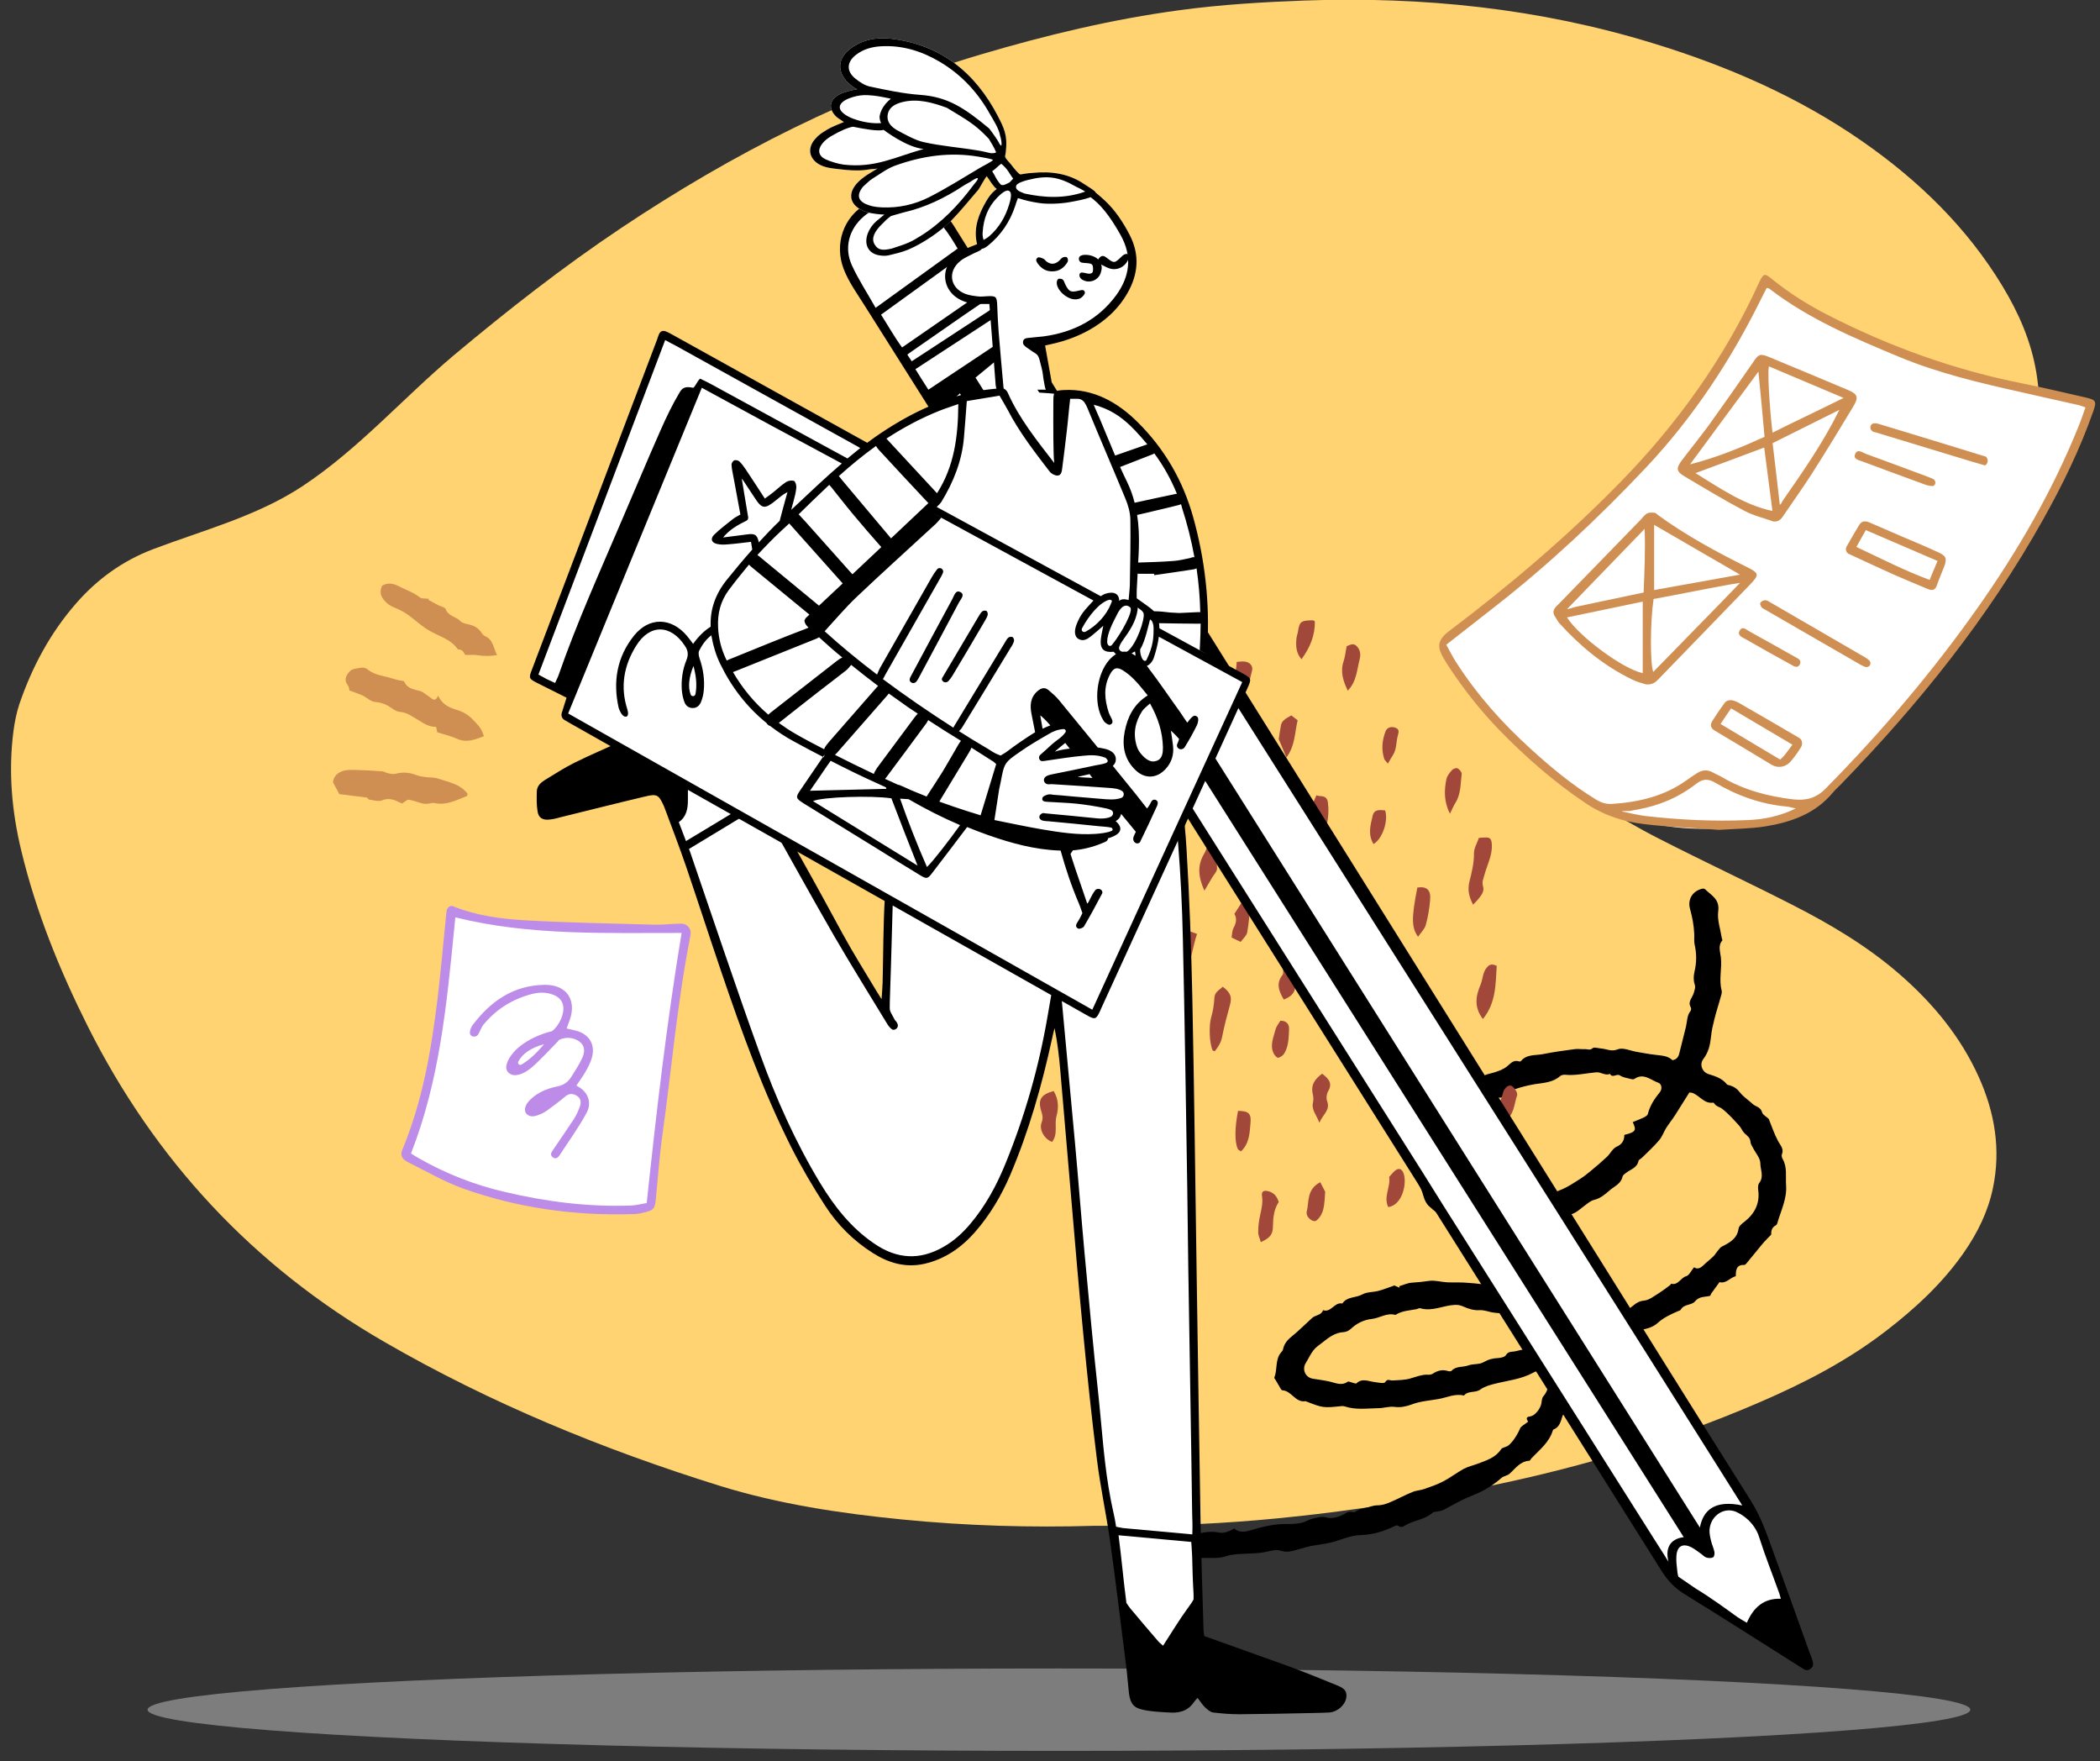 <?xml version="1.0" encoding="utf-8"?>
<!-- Generator: Adobe Illustrator 25.0.1, SVG Export Plug-In . SVG Version: 6.00 Build 0)  -->
<svg version="1.1" id="Layer_1" xmlns:blush="http://design.blush"
	 xmlns="http://www.w3.org/2000/svg" xmlns:xlink="http://www.w3.org/1999/xlink" x="0px" y="0px" viewBox="0 0 1198.2 1004.7"
	 style="enable-background:new 0 0 1198.2 1004.7;" xml:space="preserve">
<rect x="0" y="0" width="1198.2" height="1004.7" fill="#333333" stroke="none"/>
<style type="text/css">
	.st0{opacity:0.5;fill-rule:evenodd;clip-rule:evenodd;fill:#C9C9C9;enable-background:new    ;}
	.st1{fill-rule:evenodd;clip-rule:evenodd;fill:#FFD372;}
	.st2{fill-rule:evenodd;clip-rule:evenodd;}
	.st3{fill-rule:evenodd;clip-rule:evenodd;fill:#D08F52;}
	.st4{fill-rule:evenodd;clip-rule:evenodd;fill:#A1483A;}
	.st5{fill-rule:evenodd;clip-rule:evenodd;fill:#FFFFFF;}
	.st6{fill-rule:evenodd;clip-rule:evenodd;fill:#BD8CE9;}
</style>
<ellipse id="Oval" blush:i="0.0" class="st0" cx="604.2" cy="975.3" rx="520" ry="23.5">
</ellipse>
<g id="Background" transform="translate(36, 63) scale(1 1)" blush:component="Background" blush:height="871" blush:i="0.1" blush:width="1242">
	<g id="Background_x2F_Blob_2" blush:i="0.1.0">
		<path id="Fill-1" blush:i="0.1.0.0" class="st1" d="M588.6,807.4c-36.7,1.1-73.3,0-109.8-3.6c-35.3-3.5-70.2-8.7-104.1-19.2
			c-66.8-20.8-131-47.2-191.2-82C108.2,659.2,52.2,598.4,14.1,522.5c-16.1-32.1-29.5-65.2-37.9-100c-5.5-22.6-7.5-45.5-4.5-68.6
			c0.7-5.1,1.7-10.2,3.3-15.1c7.2-21.1,17.6-40.7,32.6-57.8c12-13.7,26.4-24.1,43.7-30.7c29.1-11,59.2-18.8,85.2-35.9
			c32.2-21.3,57.2-50.1,86.4-74.7c30.7-25.7,62.1-50.3,95.6-72.7c63.4-42.3,130.9-76.9,205-98.9c37.2-11,74.9-20.1,113.6-25.3
			c23.6-3.2,47.3-4.6,71.2-5.5c67.6-2.4,134,4.5,198.6,24.3c42.6,13,83.1,30.6,119.5,55.9c32.4,22.5,60,49.4,80.2,82.8
			c9.3,15.4,16.4,31.6,19.3,49.4c5.4,32.3-3.6,60.5-25.7,85.2c-13.9,15.4-30.7,27.1-49.3,36.7c-19.8,10.2-40.9,17.1-62.1,23.9
			c-25.5,8.2-50.9,16.6-75.4,27.5c-13.7,6.1-27.2,12.8-39,22c-4.9,3.8-9.6,8.3-13.4,13.1c-6.4,8.2-6.2,16.7,0.3,24.8
			c3.5,4.3,7.7,8.5,12.5,11.5c12.1,7.5,24.5,14.8,37.3,21.3c25,12.8,50.6,24.7,75.6,37.5c21.8,11.1,42.8,23.6,61.2,39.6
			c19.1,16.6,34.8,35.7,45.1,58.5c9.2,20.4,12.7,41.5,8.1,63.5c-2.8,13.4-8.8,25.6-16.7,36.9c-12,17.2-27.3,31.4-44,44.3
			c-22.1,17.1-46.8,29.9-72.6,41c-53.3,23-108.8,39.1-166.1,50.1c-32.7,6.3-65.6,11.5-98.7,15c-29.2,3.2-58.6,4.9-88,5.3
			C606,807.5,597.3,807.4,588.6,807.4"/>
	</g>
</g>
<g id="Decoration" transform="translate(77, 235) scale(1 1)" blush:component="Decoration" blush:height="804" blush:i="0.2" blush:width="1119">
	<g id="Decoration_x2F_Scribbles" blush:i="0.2.0">
		<path id="Fill-1_1_" blush:i="0.2.0.0" class="st2" d="M784.3,517.7c-1.8-3.8-1.8-3.8-5.7-3.6c-1.1,0-2.1-0.2-3.2-0.3
			c-2.8-0.3-5.3-1.6-8.3-1.4c-3.1,0.2-6.4-0.8-9.2-2.1c-1.8-0.8-3.2-1-5-0.9c-6.5,0.3-12.7,3.9-19.5,1.9c-0.6-0.2-1.4,0.3-2.1,0.5
			c-4.1,0.8-8.4,0.9-12.1,3.3c-4.9-1.4-8.9,1.8-13.5,2.3c-4.6,0.5-8.6,2.5-12,5.7c-1,0.9-2.5,1.7-3.9,1.8c-5.2,0.2-8.9,3.3-12.6,6.2
			c-1.7,1.3-3.5,2.5-4.8,4.2c-1.7,2.2-2.9,4.9-4.4,7.3c-2.2,3.6-0.2,8.2,4.1,8.9c3.2,0.5,6.3,0.9,9.5,1.6c3.5,0.8,6.8,2.6,10.4,0.1
			c0.5-0.3,1.7,0.3,2.5,0.5c0.9,0.2,2.1,0.8,2.5,0.4c3.3-3.1,6.8-1.1,10.3-0.7c2.1,0.3,5.5,1,6,0.1c1.4-2.2,2.6-1,4-1
			c3.6-0.2,7.3-0.2,10.6-1.2c3.1-0.9,6.4-2.2,9.4-2.1c1,0.1,2.3,0,3.1-0.5c2.7-1.8,5.5-2.6,8.7-1.6c0.6,0.2,1.7,0.3,2.1-0.1
			c2.6-2.9,6.5-1.9,9.6-3.1c2.7-1,6.2-0.4,8.6-1.8c2.8-1.6,5.4-2.3,8.5-2.4c1.5-0.1,3.7-0.6,4.3-1.6c1.4-2.5,3.7-1.8,5.6-2.3
			c3.7-1,7.6-1.4,11.3-2.3c1.6-0.4,3-1.5,4.4-2.2c-3.5-1.9-4.1-6.5-8.1-6.6c-0.3,0-0.9-0.7-1-1.2
			C793.2,517.8,788.9,517.9,784.3,517.7 M854.6,405.1c2.2-0.9,4.1-1.6,5.8-2.4c1.1-0.5,2.6-1.3,2.8-2.2c1.2-4.8,3.8-8.7,6.9-12.5
			c1.5-1.9,0.9-4.7-0.8-5.3c-4.4-1.5-8.5-5.9-13.8-2.2c-0.6,0.4-1.7,0.1-2.5-0.1c-1.9-0.5-4.1-0.8-5.7-1.9c-1.9-1.3-4.2,1.8-5.7-0.9
			c-2.7,1.2-5.1-1.1-7.7-0.9c-6,0.5-11.9,2-17.9,1.4c-1-0.1-2.3,0.2-3,0.9c-4.2,3.6-9.4,3.7-14.5,4.5c-4,0.7-8,1.7-11.9,3.1
			c-3.2,1.1-4.9,5.5-9.2,4.4c-1.5,4.4-7.4,2.6-9.3,6.6c-6.3,1-8.6,5.6-9.8,10.5c-1.3,1.4-2.8-0.6-3.9,1.7c-1.2,2.6-5.5,3.6-3.9,7.7
			c0,0.1-0.3,0.2-0.4,0.3c-3.3,4.1-3.7,9.1-4.7,13.9c-0.2,1,0,2.2,0.5,3.1c2.2,4.2,4.5,8.3,6.8,12.4c0.2,0.4,0.8,0.9,1.2,1
			c6.4,1.4,11.8,6.3,18.9,5.3c1.7-0.2,3.5-0.3,5.3-0.6c3-0.5,5.7-1.6,8.9,0c2.1,1.1,4.6,1.7,6.8-1c1.3-1.6,3.8-2.4,5.9-3.2
			c4.8-1.8,9.9-3.2,14.7-5.3c3.5-1.5,6.7-3.7,9.9-5.7c2.2-1.4,4.3-3,6.3-4.7c3.2-2.6,6.3-5.3,9.3-8.1c1.9-1.8,3.2-4.7,5.4-5.7
			c3.4-1.5,4.5-3.8,4.5-6.8C856.8,410.7,856.6,409.6,854.6,405.1 M932.2,403.3c1.6,3.9,3.1,8.5,5.3,12.6c1.3,2.5,3.5,4.4,2.2,7.6
			c-0.3,0.7,0,1.9,0.4,2.6c2.8,4.8,1.6,10.1,2,15.2c0.5,7.7-3,14.4-5,21.4c-0.1,0.5-0.5,1.1-0.9,1.3c-2.7,1.4-2.6,3.9-2.6,5.3
			c-2,2.1-3.6,3.6-5,5.3c-3.1,3.7-6.1,7.5-9.2,11.2c-0.3,0.4-0.8,0.8-1.2,0.8c-4.5-0.2-4.8,2.9-4.8,6.4c-3.3,0.8-5.4,4.4-9.3,3.4
			c-1.5,2.1-3,4.1-4.5,6.2c-0.3,0.4-0.5,0.9-0.8,1.6c-2.9,0.8-6.2,0.1-8.7,3.2c-1.9,2.3-6.3,1.4-8.1,4.7c-0.3,0.5-1.2,0.7-1.9,1
			c-4.1,1.8-8,3.6-11.4,6.7c-2.3,2.1-5.9,3.3-9.1,3.7c-1.8,0.2-2.5,0.2-3.5,2c-1.4,2.5-2.3,2.4-5.3,1.8c-9.7,4.4-18.5,8.5-27.9,12.8
			c-1,6-1.9,12.3-3,18.6c-0.6,3.3-1.4,6.6-2,9.9c-0.3,2-2.7,2-3.4,4.2c-0.9,2.6-1.5,6.3-5,7.6c-0.3,0.1-0.5,0.5-0.6,0.9
			c-2.1,6.6-7.4,10.7-12,15.5c-0.5,0.5-0.8,1.4-1.3,1.5c-5.3,0.3-7.9,4.4-11.3,7.4c-1.2,1.1-3.3,1.3-4.5,2.3c-3.4,3-7,5.5-10.9,7.5
			c-3.6,1.9-7.6,3.2-11.3,5c-3.7,1.8-7.2,3.9-10.9,5.8c-1.2,0.6-2.6,0.7-3.9,1c-0.7,0.2-1.6,0-2.1,0.4c-4.3,4-10.2,4.4-15.1,7
			c-1.5,0.8-3,2.3-4.9,0.6c-0.3-0.3-1.4,0-2,0.3c-6.1,2.9-12.2,4.9-19.3,5.1c-5.8,0.1-11.5,2.9-17.2,4.3c-3.6,0.8-7.4,1.2-11.1,1.9
			c-1.9,0.4-3.8,1-5.7,1.5c-3.8,0.9-7.4,2.7-11.7,1.2c-2.3-0.8-5.4,0-8,0.6c-3.8,0.9-7.5,0.9-11.3,1.1c-3.9,0.2-8,0.2-11.7,1.4
			c-6.1,2.1-12.4,0.2-18.5,1.6c-0.6,0.1-1.4-0.7-2.2-0.9c-0.9-0.2-1.8-0.3-2.7-0.3c-0.3,0-0.7,0.6-0.9,0.5
			c-7.8-3.2-16.3-3.1-24.4-5.1c-0.2-0.1-0.4-0.5-0.7-1.1c1.6-2.2,4.2-2.2,6.6-2.6c2.9-0.5,6-0.2,8.7-2.1c0.8-0.6,2.4-0.1,3.6-0.2
			c3.4-0.3,6.9-0.1,10-1.2c5.5-1.9,10.8-3.2,16.6-2c2.3,0.5,6.2-0.8,8.3-2.4c2.8,2.3,5.5,2.2,9,1.2c6.3-1.9,12.9-3.6,19.4-3.7
			c3.7,0,7.3,0.1,10.9-0.9c1.9-0.6,3.7-1.8,5.6-2.2c2.6-0.5,4.9-1.5,8.1-0.6c3.3,0.9,8-0.7,11.1-2.7c2.2-1.4,4,0.3,5.3-0.7
			c2.5-1.9,5.4-1.8,8-2.7c1.7-0.6,3.2-0.9,5-0.9c2.3,0,4.6-0.9,6.8-1.8c4.3-1.8,8.4-4.1,12.7-5.8c2.1-0.9,4.5-0.9,6.7-1.7
			c3.7-1.3,7.5-2.6,10.9-4.4c4-2.1,7.6-4.9,11.6-7.1c2.4-1.3,5.3-1.9,7.9-2.9c5-1.9,10.2-3.4,13.4-8.3c0.7-1,2.5-1.1,3.7-1.8
			c2.8-1.9,5.8-6.8,7.1-10c0.6-1.4,2.5-2.2,4.6-3.9c0.1-0.2-2.4-2.6,1.1-3c2.9-0.3,6.1-4.7,6.5-7.6c0.2-1.4,0.3-3.1,1.2-4
			c3.7-4.3,2.8-9.8,4.2-14.7c0.1-0.4-0.4-1-0.7-1.7c-3.2,1-6.7,1.6-9.5,3.1c-6.8,3.7-14.3,4.4-21.5,6.2c-2.9,0.7-6.1,1.6-8.5,3.3
			c-2.9,2.2-7,0.5-9.4,3.5c-5.2-1.3-9.8,1.2-14.7,2c-5.1,0.9-10.2,1.2-15.2,3.1c-2.9,1.1-6.3,1.8-9.4,1.4c-3.4-0.5-6.4,0.7-9.5,0.7
			c-6.4,0.1-12.9,1.1-19.2-1c-0.5-0.2-1.1-0.2-1.6-0.2c-10.8,1.1-10.8,1.1-20.8-2.8c-5.8,1-7.9-5.9-13.2-6.2c-0.7,0-1.3-1.6-1.9-2.5
			c-0.7-1.1-1.3-2.3-2-3.4c-0.3-0.5-0.8-1-0.7-1.4c1.9-4.7,0.3-10.3,4-14.5c0.4-0.4,0.8-0.9,0.9-1.3c0.6-3.2,2.3-5.4,4.9-7.5
			c4.1-3.3,7.8-7.1,11.7-10.6c1.9-1.8,5.3-1.5,6.3-4.5c4.6,1.6,6.5-4.8,11-3.8c2.7-4.1,7.7-3.1,11.4-5.2c2.7-1.5,6.4-1.2,9.5-2.1
			c2.7-0.7,5.3-1.8,8.8-3c0.4,0.2,1.7,0.8,2.9,1.3c0-0.3-0.1-0.6-0.1-0.9c2.4-0.7,4.9-1.9,7.3-2c3.2-0.2,6.4-0.5,9.6-1
			c3.3-0.5,6.8,0.6,10.2,0.8c4,0.2,8-0.1,12,0.3c5,0.4,9.9,0.6,14.8,2.6c2,0.8,4.7,0.6,6.9,1.6c1,0.4,2,0.7,3,1.2
			c6.2,3.2,13,4.9,19,8.6c2.2,1.4,2.4,2.6,2.5,4.5c6-0.6,5.7,7,13,7.8c3.5-0.6,9.3-2,14.5-5.1c0.3-0.2,0.7-0.3,1-0.3
			c2.9-0.7,6.2-0.7,8.7-2.2c2.5-1.4,4.5-3.4,7.6-3.7c1.1-0.1,2.2-1.1,3.2-1.9c1.9-1.6,3.6-2.7,6.5-3c2.9-0.3,5.6-2.6,8.3-4.2
			c2.2-1.4,4.3-3,6.4-4.6c0.3-0.2,0.5-0.9,0.6-0.8c4,1.1,5.4-3.4,8.6-4.3c1.7-0.4,2.8-3.1,4.5-5.1c2.7,1.9,4.6-0.5,6.7-2.4
			c1.5-1.3,3-2.5,4.4-3.9c1-1,1.6-2.2,2.5-3.2c0.6-0.8,1.3-1.7,2.1-2.2c4.5-2.3,8.9-4.5,9.7-10.4c0.2-1.4,2-2.9,3.4-3.9
			c5.8-4.6,8.8-10.4,7.8-18c-0.2-1.3-0.2-3.1,0.6-4.1c2.8-3.6,0.6-7.6,0.6-11.2c0-3-2.8-6-4.3-9c-0.5-1-1.2-2-1.3-3
			c-0.1-2.6-1.9-3.7-3.5-5.2c-1.2-1.2-1.8-3-2.9-4.2c-3.1-3.4-6.2-6.9-9.8-9.7c-1.2-1-3.2-1.2-4.3-2.8c-0.2-0.3-0.6-0.7-0.8-0.7
			c-5.2,0.8-7.8-4.2-12-5.6c-0.3-0.1-0.7-0.1-1.6-0.2c-2.6,4.2-5.3,8.5-8.1,12.9c-1.6,2.5-3.5,4.8-5.1,7.3c-1.4,2.3-2.3,5-4,7
			c-3,3.6-6.5,6.7-9.8,10c-0.6,0.6-1.8,1.1-2,1.8c-0.8,4.1-4.7,4.9-7.3,7c-0.7,0.5-1.6,1.2-1.8,1.9c-0.8,4.1-4.5,5.5-7.2,7.8
			c-2.7,2.3-5.3,4.7-9.1,5.6c-2.1,0.5-4,2.3-5.8,3.6c-2.8,2.1-5.3,4.7-9.1,4.9c-0.8,0-1.6,0.8-2.4,1.2c-4.2,1.8-7.9,5.1-13,4.3
			c-5.6,3.9-13.2,2-18.6,6.6c-0.6,0.5-1.8,0.8-2.6,0.6c-1.7-0.5-3.3-1.8-5-2.1c-1.8-0.3-3.8,0.4-5.7,0.1c-2.6-0.5-5.1-2.1-7.7-2.1
			c-5-0.2-9-1.5-13-4.7c-3.7-2.9-7.7-5.5-11.2-8.8c-3.3-3.1-3.1-7.2-5-10.6c-0.9-1.7-1.6-3.6-2.1-5.5c-0.7-2.2-2.1-4.1-0.1-6.9
			c1.3-1.8,0.5-4.9,0.8-7.4c0.2-2.1,0.7-4,1.7-6c2.8-5.6,5.1-11.4,9.4-16.1c0.5-0.5,0.3-1.7,0.6-2.4c0.3-0.8,1.1-2.3,1.3-2.3
			c3,0.9,3.7-1.3,4.8-3.2c0.4-0.7,1.3-1.5,2-1.5c2.9-0.1,4.3-2.2,6.2-3.9c2.3-2.1,4.1-5.2,7.9-5.2c0.4,0,1.1-0.4,1.3-0.9
			c1.8-3.4,5.2-3.4,8.3-4.4c2.6-0.8,5.3-1.8,7.3-3.4c2.1-1.7,3.7-4,7-2.9c0.3,0.1,0.8,0,1-0.2c3.4-4.1,8.4-3.1,12.7-4
			c5.9-1.2,11.9-2,17.9-2.8c1.9-0.3,3.9,0.1,5.9,0c1.5-0.1,2.9,0.9,4.5-0.6c0.8-0.7,3,0.1,4.6,0.2c3.2,0.2,5.9,2,9.7,0.5
			c2.9-1.2,7,0.8,10.6,1.4c3.5,0.6,7,1.3,10.6,1.7c3.5,0.5,7.2,0.4,10,3.1c2.3-0.4,3.4-1.8,3.9-4c1.2-5.1,2.6-10.1,3.8-15.2
			c0.7-3,0.5-6.3,2.6-8.9c0.4-0.5,0.4-1.6,0.1-2.1c-1.9-3.2,1-5.5,1.7-8.1c0.5-1.9,1.2-3.1,0.5-5.2c-0.7-2-0.6-4.6-0.1-6.8
			c1.3-5.3,1.3-10.5,0.1-15.8c-0.4-1.9-0.1-3.9-0.2-5.9c-0.2-4.9-1.1-9.6-2.4-14.3c-1.5-5.3,1.3-9.9,6.4-11.4
			c0.6-0.2,1.7-0.3,2.1,0.1c3.5,3.5,8.5,5.6,7.6,12.5c-0.7,4.9,1.2,10.2,2,15.3c0.1,0.5,0.5,1.3,0.3,1.5c-2.6,3-1.1,6.6-0.8,9.7
			c0.7,6.2-1.2,12.5,0.4,18.7c0.3,1,0,2.1-0.3,3.1c-1.2,4.5-2.7,8.9-3.8,13.4c-0.8,3.2-1.6,6.5-1.9,9.8c-0.5,4.7-1.4,9-4.4,12.9
			c-2.4,3.1-0.7,7.6,3.2,8.7c3.9,1.2,7.5,2.4,10.2,5.7c0.2,0.3,0.6,0.4,1,0.5c2.6,0.6,4.6,1.8,6.3,4c1.7,2.2,4,3.8,6.1,5.6
			c0.9,0.8,1.8,1.7,2.9,2.2c1.9,0.9,3.3,1.7,3.9,4C929,401.1,930.9,402,932.2,403.3"/>
		<path id="Combined-Shape" blush:i="0.2.0.1" class="st3" d="M118.1,205c2.1-0.9,4.7-0.8,7.1-0.8c5.3,0.1,10.5,0.4,15.8,0.8
			c1.2,0.1,2.3,0.9,3.5,1.1c1.4,0.3,2.9,0.6,4.2,0.3c4.1-1.1,8-0.8,12,0.8c1.6,0.6,3.5,0.9,5.3,1.1c2.3,0.3,4.7,0.1,6.8,0.8
			c6.1,2.1,12.8,3.1,17,8.7c-0.2,0.7-0.2,1.2-0.4,1.3c-5.9,2.3-11.7,5.5-18.5,4c-1.1-0.3-2.5,0.3-3.7,0.4c-1,0.1-2,0.1-3-0.1
			c-2.7-0.7-5.3-1.8-8-2.2c-1-0.1-2.2,1.2-3.8,2.2c-3.2-1.5-6.7-3.7-11.2-1.9c-2.1,0.9-5,0-7.6-0.4c-0.6-0.1-1.1-1-1.1-1.1l0,0
			l-15.9-2c-0.9-1.7-2.2-4.1-3.6-6.7C113.3,207.9,115.5,206,118.1,205z M129,145.9c1.1-0.2,2.6,0.1,3.5,0.8c3.6,3,7.8,3.6,12.1,4.7
			c2.5,0.7,5,1.6,7.6,1.9c0.5,0.1,1.3,0.2,1.5,0.6c1.7,4,5.5,4.3,9,5.3c1.9,0.6,3.5,2.2,5.3,3.3c1.6,1,3.1,3.4,5-0.6
			c2.5,5.1,6.2,6.7,10.5,8c3.5,1,6.7,2.8,9.4,5.7c3.1,3.3,4.8,4.7,6.2,9.4c-5,1.8-9.8,4-15.4,1.4c-3.3-1.5-7-2.3-11.2-3.7
			c-0.1-0.4-0.4-1.8-0.7-3.1c-4.2,0.2-7.2-2.1-10.4-4c-3.2-1.9-6.2-4.2-10.2-4.5c-1.5-0.1-3.1-1-4.4-1.9c-3-2.2-6.1-3.5-10-3.8
			c-2.3-0.2-4.5-2.5-6.8-3.6c-2.4-1.1-4.9-1.9-7.6-2.9c-0.2-0.8-0.3-2.2-1-3.1c-2.5-3.1-0.6-5.9,1.1-7.8
			C123.8,146.5,126.7,146.3,129,145.9z M141,99.1c3.2-1.8,6.2-1.4,9.5,0.3c4,2.1,8.4,3.5,12.1,6.4c1.2,0.9,3.4,0.5,5.1,0.8
			c-0.1,0.2-0.2,0.4-0.3,0.6c1.9,1,3.8,2,5.8,3.1c1.4,0.7,3.7,1.1,4.1,2.2c1.5,4.1,5.9,4.2,8.4,6.8c0.9,1,2.5,1.4,3.9,1.7
			c4.1,0.9,6.1,2,8.1,4.9c0.5,0.7,1.1,1.6,1.9,1.9c4.8,2,4.9,6.8,7,10.9c-3.9,0.6-7.3,0.7-10.8,0.1c-2.1-0.4-4.3-0.1-7.4-0.2
			c-0.6-0.7-1.2-3.4-4.1-3.1c-4-6-11.2-7.6-16.8-11c-6-3.6-10.6-9-17.1-11.9c-2.4-1.1-5-1.8-7.2-4.1
			C139.9,105.3,139.5,102.7,141,99.1z"/>
		<path id="Combined-Shape_1_" blush:i="0.2.0.2" class="st4" d="M646.5,444.5c3.4,0.8,5.1,3,6.1,6.2c-2.7,4.1-3.2,8.8-3.3,13.7
			c0,4.7-1.4,6.6-6.9,9.2c-0.6-2.2-1.6-4-1.5-5.8c0-3.2,0.4-6.5,1.1-9.6c0.8-3.5,1.6-7,1.1-10.7
			C642.6,444.7,643.9,443.9,646.5,444.5z M676.3,439.4c0.8,1.5,1.6,3.1,2.8,5.4c-0.2,2.4-0.2,6.4-1.1,10.1c-0.5,2.3-1.9,4.7-3.7,6.2
			c-1.9,1.8-6.5-1.8-5.7-5C670,450.6,668.4,443.5,676.3,439.4z M723.7,434c2.3,5.4-0.3,18.4-8.6,19.6c-2.9-5.9,1.5-11.6,0.5-17.2
			c1.2-1.3,2.2-2.6,3.4-3.6C720.9,431.2,722.7,431.6,723.7,434z M585,426.2c-0.5,5.6,1.1,11.4-1.6,16.8c-1.3,2.6-2.3,5.5-3.7,8.7
			c-5.2-2.8-4.4-7.3-4.4-11.3c0-3.7,1.1-7.4,1.6-11.1c0.2-1.3,0-2.7,0-4.7c0.4-0.3,1.3-1.2,2.4-1.7C582.4,421.5,585.3,423,585,426.2
			z M629.4,398.7c6.1,0.1,7.6,1.5,7.1,7c-0.5,5.6-0.6,11.5-5.4,16.1c-0.7-0.5-1.7-0.8-1.9-1.5C627.4,416.3,627.5,408.2,629.4,398.7z
			 M524.2,387.4c2.7,4.5,3,9.3,1.6,14.3c-1.3,4.8,1,10.2-2.5,14.7c-4.2-1.4-7.6-6.9-6-11c1-2.6,0.5-4.4-0.2-6.6
			C515.1,392.3,517,389.3,524.2,387.4z M752.2,391.4c4,1.3,3.7,4.8,3.3,8c-0.5,3.5-1.4,6.8-2.3,10.7c-1.5,0.6-3.4,1.5-5.2,2.2
			c-4.7-3.8-2.2-8.3-2-12.5C746.3,395.8,747.8,392.6,752.2,391.4z M677.4,377.5l0.4,0.3c3.2,2.6,5.7,5.1,3,9.7
			c-0.9,1.5-1.2,4-0.6,5.6c2,5.3-2.5,7.6-4.4,12.4c-1.7-4.6-4.7-7.4-3.6-11.8c0.3-1.4,0.2-2.9-0.1-4.3
			C670.7,384,673.2,380.5,677.4,377.5z M785,384.3c1.5,0.3,4.2,3.8,3.6,5.6c-1.8,5.1-1.5,11.2-7.4,14.9c-3.3-3.6-4-7.3-2.2-11.6
			c0.6-1.5,1.1-3,1.5-4.5C781.1,386,783.2,383.9,785,384.3z M716.2,372.2c1.8,3.6,2.9,6.8,1.3,10.6c-1,2.6-1.3,5.6-1.4,8.4
			c-0.2,4-3.1,5.7-5.4,8.9c-3.1-6-4.8-11.2-1.7-17c0.7-1.2,0.8-2.8,0.8-4.2C710.1,375.1,712.1,372.9,716.2,372.2z M590,369.2
			c0.5,1.1,0.6,2.4,1,3.9c-1.8,1.9-3,4.2-2,7.3c1.2,4.1-1.8,6.7-4.1,9.3c-0.6,0.7-2.2,0.3-4.6,0.6c1.4-6.2-1-11.8,2.1-16.9
			c0.4-0.6,0.1-1.7,0-2.6c0-2.3,0.6-4.4,3.1-4.9C587.9,365.5,589.1,367.4,590,369.2z M539.1,350.8c1.4,2.2,2.6,4.2,3.8,6.1
			c-0.5,3-0.9,5.8-1.5,8.6c-0.3,1.3-0.9,2.7-1.8,3.8c-2.1,2.6-3.6,2.2-5.1-0.9c-0.6-1.3-1.4-2.4-2.2-3.9
			C534.2,359.9,534.5,354.7,539.1,350.8z M658.5,352c-0.2,4.8-0.2,9.7-2.7,13.9c-0.7,1.2-2.3,2.3-3.5,2.5c-0.8,0.1-2.2-1.5-2.7-2.7
			c-2.1-4.6,0.1-9.1,1.2-13.5c0.5-1.8,1.9-3.4,2.7-4.9C657.2,347.2,658.6,349.4,658.5,352z M620.7,327.9c4.5,3.4,5.3,5.9,4.1,10.3
			c-1.7,6.1-3.3,12.2-4.5,18.3c-0.6,3.3-2.3,5.8-4.2,8.2c-0.6-0.2-1.1-0.3-1.2-0.5c-2-4.5-2.1-14.3-0.9-18.6
			c1.1-3.7,1.7-7.6,1.9-11.4C616.1,330.9,618.6,329.8,620.7,327.9z M701.3,329.3c0.5,1.7,1.6,3.6,1.3,5.2c-1.4,5.9-3,11.8-5,17.6
			c-0.7,1.9-2.5,3.5-4.2,5.9c-1.2-1.4-2.6-2.3-2.7-3.3c-0.4-3.6-1.5-7.2,0.7-10.9c1.5-2.5,1.7-5.8,2.7-8.7
			C695.1,332.3,696.2,329.3,701.3,329.3z M566.1,331c2.1,0.7,3.8,1.3,6.3,2.1c-0.7,3.5-1.3,6.8-2.1,10.1c-0.5,2.1-1.3,4.1-1.7,6.2
			c-0.5,2.6-2,3.7-4.4,3.8c-3.6-1.9-2.9-5.6-3.3-7.4C562.8,340.4,564.3,336,566.1,331z M503.7,331.8c3.5,0.2,4.6,3.1,4.5,5.2
			c-0.2,4.7-1.5,9.4-2.4,14.1c-0.6,0.1-1.1,0.3-1.7,0.4c-1.2-1.7-2.9-3.1-3.6-5c-1-2.6-1.5-5.4-1.8-8.2
			C498.5,334.8,502,333.9,503.7,331.8z M737.4,328.6l0.1,0.1c0.4,1,0.7,2,0.8,2.1c-0.4,4.8-0.5,8.5-1,12.3c-0.4,3.2-2.4,5.5-5.4,6.8
			c-2.2,0.9-3.9,0-4.5-2.3c-0.9-3.8,0.9-7.2,1.7-10.8c0.5-2.1,1-4.1,1.6-6.2c0.2-0.7,0.2-1.6,0.7-2c1-0.9,2-2,3.3-2.4
			C736.4,325.7,736.8,327.4,737.4,328.6z M777,316c-0.7,10.3-0.3,21-7.9,30.3c-5.2-6.8-4.1-13.1-1.3-19.7c1.3-3.1,1.1-6.7,3.4-9.5
			C772.7,315.2,774.2,314.6,777,316z M659.6,311.8c5.1,3.3,5.4,4.3,3.5,9.3c-0.6,1.5-1.4,3.2-1.2,4.7c0.7,4.9-1.7,7.6-6.4,9.4
			c-2.8-4.8-4.6-9.1-0.7-14.1c0.8-1.1,0.1-3.3,0.1-6C656,314.3,657.9,313,659.6,311.8z M603.4,296.8c0.7,0.2,1.3,0.5,2.6,1
			c-2.5,6.8-2.6,14.3-7,20.9c-0.7-0.7-1.6-1.3-1.9-2.1l-0.3-0.6c-1.3-3.3-2.4-6.7-1-10.4c0.5-1.3,0.5-2.8,0.6-4.2
			C596.5,296,598.2,294.9,603.4,296.8z M536.9,300.1c-0.3,6-2.1,11.2-6.2,16.2c-5.3-7.6-1.3-14.8-0.7-21.9
			C536,292.3,537.3,293.7,536.9,300.1z M690,276.9c0.9,0.4,2.2,1.8,2.1,2.7c-0.7,6.6-0.7,13.3-3.4,19.6c-1.7,3.9-4.8,6.2-8.3,9.8
			c0-5.6-1.1-10.2,0.3-13.9c1.9-4.9,2.2-10.2,4.2-15c0.4-1,1-2.1,1.9-2.6C687.6,276.9,689.1,276.5,690,276.9z M631.4,280
			c1.3,0.5,3.1,1.2,5,2c-0.6,5.2-0.9,10.1-1.8,15c-0.4,1.8-2.3,3.4-3.7,5.3c-1.8-0.9-3.3-1.5-5.2-2.5c0.3-1.8,0.3-3.9,1.1-5.4
			c1.6-2.9,2-5.6,0.5-8.1C628.7,284.1,629.9,282.3,631.4,280z M739,278.3c-0.4,4.9-1.2,9.7-2.5,14.4c-0.7,2.4-2.8,4.3-4.4,6.7
			c-3.8-5.3-3.8-10.8-0.4-28.1C737,270.5,739.5,272.6,739,278.3z M570.5,278.6c3.8,0.1,5.2,2.1,5.3,5.3c0.2,5.9-0.6,11.4-6.4,14.8
			C563.3,292.4,563.7,286.7,570.5,278.6z M662.9,268.5c4.4,4.3,2,8.9,0.6,13.5c-1.4,0.6-2.8,1.3-4.8,2.1c-1.7-3.6-4-6.9-3-10.7
			C656.5,270.2,659.1,268.1,662.9,268.5z M774.2,246.9c0.3,6.2-2.7,11.4-4.2,17.1c-0.6,2.2-1.6,4.1-0.8,6.7c0.9,2.9-1,5.6-5.7,10.4
			c-2.2-4.4-3.3-8.1-2.1-13.1c1.3-5.2,2.7-10.7,2.6-16.3c0-2.9,1.8-5.7,2.8-8.7c0.8-0.1,1.8-0.2,2.9-0.2
			C773.3,242.5,774,243.4,774.2,246.9z M497.9,246.1c3.8,11.6-1.2,21.1-5.9,31.4c-3.1-2.7-2.8-6-3.5-8.7c-0.6-2.2,0.3-4.9,0.7-7.3
			c0.6-2.9,1.7-5.5,1.8-8.8C491,249.8,493.9,247.3,497.9,246.1z M615.2,238.2c7,1.1,7,5.4,5.1,10.3c-1.5,3.8-3.3,7.4-2.9,11.8
			c0.2,1.7-1.9,3.7-2.9,5.5c-1.3,2.2-2.6,4.4-4.3,7.3c-3.4-7.6-4.2-14.1-0.3-20.8c1.2-1.9,2.1-4.5,2-6.6
			C611.6,242.5,612.7,240.4,615.2,238.2z M641.9,234.4c0.8,0.6,1.5,1.5,2.2,2.3c-2,5.4-3.5,10.7-5.8,15.7c-1.1,2.4-3.5,4.2-5.7,6.6
			c-1.3-3-2.2-5-3.1-7.2c1.5-4.8,4.1-9.4,4.7-14.7C634.4,233.9,639.3,232.5,641.9,234.4z M539.5,231.1c0.9,1,2.5,1.8,2.7,2.9
			c1.7,7.8,2.8,15.6,0.5,23.4c-0.1,0.3-0.5,0.5-1,0.9C533.4,249.2,532.4,238,539.5,231.1z M674.1,218.7c0.5,0.1,1.2,0.4,1.9,0.4
			c3.2,0.1,4.4,1.2,4.7,4c1,7.9-1,15.3-3.7,22.4c-1.1,3.1-3.1,5.9-6.9,7.7c-0.3-1.5-0.9-2.6-0.8-3.7c0.1-4.6-2.3-9.5,1.5-13.8
			c0.6-0.7,0.8-2.1,0.5-3.1C670.2,227.6,672,223.2,674.1,218.7z M587.8,221.6c3.1,2.6,3.6,3.7,1.8,7.2c-1.9,3.7-3.5,7.4-3.9,11.6
			c-0.3,3.4-2.6,5.7-4.7,8.2c-4.6-3-3.5-7.7-3.2-11.3c0.4-5.2,2.4-10.3,3.8-15.6C583.4,221.1,585.3,219.5,587.8,221.6z M713.3,227.3
			c2,6-1.6,16.3-6.6,19.2c-3.3-5.3-1.8-10.8-0.5-16.2C707.2,226.4,710.4,227.1,713.3,227.3z M754.6,203.3c1.1,0.5,2.5,2.2,2.4,3.2
			c-0.7,5.5-0.4,11.2-3.4,16.2c-1.2,1.9-2.1,4-3.3,6.5c-3.4-6.7-3.4-13.2-2-19.8c0.4-1.8,1.8-3.6,3.1-5
			C752,203.6,753.8,202.9,754.6,203.3z M624.9,191.5c1.3,3.7,2.3,6.6,3.5,9.9c-1.7,4.5-3.5,9.5-5.6,14.4c-1.2,2.9-3.2,5.2-7.8,4.4
			c-0.1-1.8-0.7-3.9-0.4-5.8c0.7-3.8,2-7.5,3-11.2c0.3-1,1.1-2.2,0.9-3C617.3,194.7,622.1,194.4,624.9,191.5z M555.2,182
			c2.7,0.4,3.9,2,3.8,4.9c-0.1,3.9,0.2,7.8-0.3,11.7c-0.5,3.6-1.8,7.1-2.7,10.6c-0.6,0-1.2,0-1.8,0.1c-3.2-4.8-5.6-9.9-4.4-16.2
			c0.5-2.4,0.7-4.8,1.1-7.3C551.5,183.6,552.3,181.6,555.2,182z M603.4,180.4c2.2,7.1,1.5,13.3-5,22.7c-5-5.1-3-11.2-2.6-17
			C595.9,183.4,600.1,180.7,603.4,180.4z M718.8,180c2.5,0.8,2.5,2.1,1.8,4.5c-1.1,3.7-0.6,7.7-2.8,11.2c-0.9,1.3-1.6,2.7-2.9,4.9
			c-1.1-1.4-1.9-2-2.1-2.7c-1.7-5.3-1.2-10.5,0.7-15.6C714.3,180.2,716.4,179.3,718.8,180z M659.8,173.1c1.1,0.9,2.4,1.9,3.6,2.8
			c-1.7,7-1.4,14.5-6.4,21.2c-1.7-4.1-3.2-7.6-4.4-10.5c0.5-3,0.8-5.5,1.3-8c0.2-1,0.8-2,1.5-2.6C656.7,174.7,658.3,174,659.8,173.1
			z M592.3,149.3c-0.1,5.4,0.5,11.2-3.4,16c-1,1.2-1.1,3.3-1.8,5.7c-7.1-8.5-1.9-16.9-1.7-25.3C590.8,142.8,592.4,143.3,592.3,149.3
			z M633.1,142.4c2.8,0.2,5,2.4,4.3,5.1c-1.5,5.6-2.2,11.6-6.8,16.6c-5.9-7-2.1-14.3-2-21.5C630.3,142.5,631.7,142.2,633.1,142.4z
			 M697.1,133.6c2,2.1,2.4,4.6,1.7,7.4c-1.6,6.1-1.7,12.7-6.8,18c-2.6-5.5-4.4-10.7-2.4-16.7c0.9-2.6,1.1-5.5,1.8-8.7
			C692.9,133.2,695,131.4,697.1,133.6z M672.4,118.9c0.1,0,0.3,0.2,0.8,0.6c0.2,7.9-2.7,14.8-7.6,21.6c-3.1-3.6-3.3-7.6-2.9-11.7
			c0.1-1.4,0.7-2.8,0.9-4.2c0.8-5.2,1.6-6.1,6.7-6.3C671,118.8,671.7,118.9,672.4,118.9z"/>
	</g>
</g>
<path id="Path-12" blush:i="0.3.0" class="st5" d="M823.3,366c82-63.8,133-113.6,152.9-149.2c7.7-14.1,18.2-32.7,31.4-55.9
	c37.8,23.7,66.9,38.4,87.3,44.2s52.9,14.2,97.4,25.2c-16.4,45.6-41.3,90.8-74.8,135.7c-33.5,44.9-62.5,76.5-87,95
	c-41.1,15.7-79.2,15.7-114.1,0S850.4,413.6,823.3,366z"/>
<path id="Path-13" blush:i="0.3.1" class="st5" d="M535.7,123.6l459.9,734.2l7.5,13.1l14.9,42.3l-17.4,16.6l-44.3-26.8l-12.1-16.9
	L524.6,219.1l-39.4-62.3c-5.5-17.4-1.9-30.3,10.9-38.9S522.1,111.2,535.7,123.6z"/>
<path id="Path-11" blush:i="0.3.2" class="st5" d="M234.6,660.8c33.9,15.4,59.1,24.4,75.7,27.2s36.7,2.7,60.2,0l20.6-157.6
	l-79.3-1.7l-43.5-5.4l-10.5-2.3l-5.8,49.6l-6.9,44.7l-14,41.1L234.6,660.8z"/>
<path id="Fill-1_2_" blush:i="0.3.3" class="st2" d="M564.2,170.1c-4.9,3.4-9.2,6.2-13.4,9.1c-10.3,7.1-20.5,14.3-30.8,21.4
	c-1.1,0.7-2.3,1.7-2.3,1.7l2.5,3.8c15.7-10.3,31.3-20.5,47.1-30.8C566.3,173.6,565.4,172.2,564.2,170.1 M529.7,222.3
	c16-10.7,31.6-21,47.5-31.6c-2.5-3.9-4.6-7.2-7.1-11.3c-16,10.5-31.7,20.7-47.8,31.2C524.9,214.7,527.2,218.5,529.7,222.3
	 M549.2,145.9c-15.9,11.5-31.2,22.5-46.5,33.6c4.1,6.4,7.6,12.7,12,18.7c15.9-11,31.1-21.5,46.9-32.4
	C557.4,159,553.4,152.7,549.2,145.9 M1016.1,912c0,0-0.7-2.4-0.9-3.1c-3.8-10.6-8-21.1-11.4-31.8c-0.2-0.7-0.5-1.3-0.7-2
	c-1.7-4-4.5-7.5-8.1-10.1c-1.1-0.8-2-1.4-3.1-1.9c-7.3-4.3-15.9,1.1-16.5,9.6c-0.1,2.1,0.4,4.3,0.9,6.4c0.5,2.1,1.5,4.1,1.9,6.2
	c0.2,1-0.1,2.8-0.8,3.1c-1,0.5-2.6,0.5-3.8,0.1c-1.2-0.4-2.2-1.6-3.4-2.4c-1.6-1.1-3.2-2.4-4.9-3.3c-5.1-2.7-8.5-0.9-8.8,5
	c-0.2,2.7,0.2,5.5,0.5,8.3c0.1,1.4,0.6,3.3,0.6,3.3l10.1,6.9c8.2,4.9,19.1,12.9,22.4,15.3c2.2,1.6,4,2.6,6.6,4.1
	C1000.4,917.2,1006.1,911.7,1016.1,912 M499.6,175.6c16.2-11.7,31.4-22.7,46.8-33.8c-5.5-9.2-10.6-17.3-19.8-22.4
	c-11.6-6.3-24.8-3.6-33.8,4.1c-8.5,7.3-11.3,18-6.7,27.9C489.8,159.5,494.7,166.9,499.6,175.6 M960.7,876.9
	c-137.4-217.2-275.5-435.3-413-652.5c-3.6,3.3-7.1,6.5-10.7,9.8c3.7,5.8,7.3,11.6,11,17.4l11,17.4c3.7,5.8,7.3,11.6,11,17.4l11,17.4
	c3.7,5.8,7.3,11.6,11,17.4l11,17.4c3.7,5.8,7.3,11.6,11,17.4c3.7,5.8,7.3,11.6,11,17.4c3.7,5.8,7.3,11.6,11,17.4
	c3.7,5.8,7.3,11.6,11,17.4l11,17.4c3.7,5.8,7.3,11.6,11,17.4c3.7,5.8,7.3,11.6,11,17.4c3.7,5.8,7.3,11.6,11,17.4
	c3.7,5.8,7.3,11.6,11,17.4l11,17.4c3.7,5.8,7.3,11.6,11,17.4l11,17.4c3.7,5.8,7.3,11.6,11,17.4l11,17.4c3.7,5.8,7.3,11.6,11,17.4
	l11,17.4c3.7,5.8,7.3,11.6,11,17.4c3.7,5.8,7.3,11.6,11,17.4l11,17.4c3.6,5.8,7.2,11.5,10.8,17.3l11,17.4c3.7,5.8,7.3,11.6,11,17.4
	c3.7,5.8,7.3,11.6,11,17.4l11,17.4c3.7,5.8,7.3,11.6,11,17.4c3.7,5.8,7.3,11.6,11,17.4c3.7,5.8,7.3,11.6,11,17.4
	c3.7,5.8,7.3,11.6,11,17.4c3.7,5.8,7.3,11.6,11,17.4c3.7,5.8,7.3,11.6,11,17.4l11,17.4c1.4,2.2,2.8,4.4,4.2,6.6
	c0.7,1.1,1.4,2.2,2.1,3.3c0.3,0.6,0.7,1.1,1,1.7c0.2,0.4,1,1.2,1,1.7C949.4,881.2,955,877.5,960.7,876.9 M556.6,215.4
	c138,219,275.4,437.1,413.3,656c1.9-10,8.5-15.9,24.2-12.6c-138.4-220-279.1-440.7-417.1-660.2C569.8,204.5,563.4,209.8,556.6,215.4
	 M1034.4,948.3c0.8,3.1-2.8,5.6-5.4,3.8c-0.6-0.4-1.1-0.8-1.7-1.1c-22-13.9-43.9-27.9-66.1-41.6c-5.4-3.3-9.4-7.4-12.8-12.7
	C831.9,711.4,715.2,526.3,598.6,341.2c-35.1-55.7-70.2-111.5-105.4-167.1c-4.2-6.7-8.9-13.1-11.8-20.6c-5.5-14.3-0.2-29.9,13.2-37.4
	c16.6-9.2,29.7-5.8,43,4.9c2.6,2.1,4.7,4.8,6.5,7.6C663.2,319,782.2,509.5,901.2,699.9c32.6,52.1,65.1,104.4,97.9,156.4
	c5.8,9.2,9.2,19.3,12.8,29.3c6.8,18.6,13.5,37.3,20.2,56C1032.9,943.7,1033.9,945.9,1034.4,948.3"/>
<path id="Combined-Shape_2_" blush:i="0.3.4" class="st6" d="M257.7,516.8c0.2,0,0.4,0,0.6,0.1c13.3,5.4,27.4,7.3,41.4,8.1
	c24.6,1.4,49.3,1.8,74,2.5c5,0.1,10-0.6,14.9-0.6c3.6,0,6.1,3,5.4,6.5c-7.5,37.9-10.8,76.3-16.1,114.5c-1.7,12-2.5,24.1-3.7,36.2
	c-0.6,5.7-1.3,6.3-7.2,7.7c-2,0.5-4.1,0.8-6.2,0.8c-33.1,1-65.4-3.5-96.6-14.6c-10.8-3.9-20.8-9.8-31.2-14.9
	c-0.8-0.4-1.5-0.9-2.2-1.4c-1.7-1.3-2.2-3.5-1.4-5.4c11.8-28.3,16.7-57.5,20.3-87c1.9-16,3.3-32,4.9-48c0.1-0.7,0.2-1.4,0.3-2.2
	C255.3,517.9,256.4,516.8,257.7,516.8z M259.8,523.3l-0.6,6c-4.3,43.7-8.4,87.2-24.7,128.7c1.6,1,3.1,2,4.6,2.8
	c15.3,8.7,31.5,15.1,48.7,19.1c23.8,5.6,47.8,8.7,72.2,7.8c3.1-0.1,6.1-1,9-1.4c5.5-52.1,11.5-103.4,19.9-154.1
	C345.5,532.1,302.4,533.9,259.8,523.3z M310.9,561.8c12.3-0.1,18.2,8.5,14.2,20c-0.5,1.5-1.1,2.9-1.8,4.9c2.4,0.6,4.2,0.9,5.9,1.4
	c7.2,2.1,10.6,8.1,8.5,15.3c-0.8,2.8-2.2,5.5-3.7,8.1c-1.3,2.4-3.5,5.3-5.1,7.7c0.3,0.4,1.5,0.9,1.9,1.2c5.1,3.4,6.8,9.1,3.9,14.4
	c-4.5,8.4-10.2,16.2-15.4,24.2c-0.9,1.4-2.3,2.5-4,1.1c-1.7-1.4-0.6-2.9,0.3-4.2c3.9-5.8,7.9-11.5,11.7-17.3
	c1.5-2.3,2.7-4.9,3.6-7.5c0.8-2.4,0.6-4.7-2.1-6.2c-2.4-1.3-4.3-1.1-6.5,0.8c-2.7,2.3-5.5,4.3-8.4,6.5c-1.8,1.4-3.7,2.7-5.8,3.5
	c-1.9,0.8-4.5,1.7-6.5,0.6c-3.2-1.7-2.2-5.3-0.3-7.6c4-4.9,10.4-7.7,16.5-8.9c3.7-0.7,6.2-2.4,8.1-5.4c2.3-3.7,4.8-7.4,6.5-11.3
	c1.9-4.5,0.6-7.8-3-9.7c-4.1-2.2-8.4-1.3-10.5-0.1c0,0-1,1.3-1.4,1.6c-3.7,3.9-7.5,7.8-11.3,11.5c-3.3,3.1-6.9,6.3-11.6,6.9
	c-3.2,0.4-6.2-1.8-5.7-5.2c0.6-3.8,3.5-7.4,6.3-10c4.8-4.3,10.8-7.2,16.9-9.1c1.1-0.3,2.9-0.8,2.9-0.8c4.1-3.1,7.2-9.9,6.3-14.6
	c-0.6-3-2.5-4.8-5.3-6c-4.1-1.7-8.3-1.6-12.4-0.6c-11.2,2.9-20.5,8.7-27.8,17.6c-1.3,1.6-1.9,3.9-3.1,5.7c0,0-0.1,0.1-0.1,0.1
	c-1.3,1.6-4.1,1.1-4.5-0.9c0-0.1,0-0.2,0-0.4c0-1.5,0.7-3.2,1.6-4.4C280,571.1,293,562,310.9,561.8z M310.4,595.7
	c-7.3,1.9-12.5,5.5-14.7,10c-0.5,1.1,0.7,2.2,1.8,1.6C302.6,604.3,306.5,600.3,310.4,595.7z"/>
<path id="paper" blush:i="0.3.5" class="st3" d="M1010.9,159.1c9.9,8,20.6,14.8,32,20.6c35.4,18.1,72.4,31.4,111.4,39.1
	c11.9,2.4,23.7,5.2,35.5,7.9c6.2,1.4,6.6,2.2,4.5,8.1c-7.6,21.6-17.6,42.1-28.8,62c-31.2,55.7-70.8,105-115.1,150.6
	c-1.5,1.6-3.2,3-4.6,4.7c-10,12.1-23.8,16.9-38.4,19.3c-8.8,1.4-17.8,1.4-26.6,2c-14.4-1.1-28.7-1.6-42.9-3.3
	c-11.9-1.4-23.1-5.1-33.3-12c-17.9-12-34-26.1-49-41.5c-10.6-10.9-19.9-22.7-28.3-35.3c-1.3-2-2.6-4-3.8-6.1
	c-3.1-5.4-4-9.7,3.2-15.1c34.3-25.9,67-53.6,97.1-84.3c33.3-33.9,60.5-72,80.2-115.3C1006.2,156,1007,155.8,1010.9,159.1z
	 M967.7,447.2c-9.9,7.7-21.1,12.4-33.4,14.6c-1.4,0.2-2.7,0.5-4.1,0.8c-1.3,0.2-4.8-0.1-4.8,0.3c2.8,0.6,10.5,2.3,13.4,2.6
	c19.5,2.2,39.1,3.2,58.8,2.3c8.9-0.4,17.6-2.1,27-6.6c-2.6-0.6-3.9-1-5.3-1.1c-14.7-1.4-28.2-6.2-40.8-13.7
	C974.3,444,971.3,444.4,967.7,447.2z M1008,164.3c-1,2-2,4-3,5.9c-17.4,35.3-38.8,67.8-65.9,96.6c-26.9,28.5-55.4,55.3-86.3,79.4
	c-8.9,6.9-17.8,14-27.6,21.6c2,3.6,3.7,7,5.7,10.1c11.9,18.5,26.4,34.8,42.7,49.5c11.6,10.6,23.7,20.6,37.2,28.8
	c2.8,1.7,5.6,2.6,9,2.4c15.3-1,29.8-4.4,42.5-13.5c1.9-1.4,3.9-2.7,5.9-4c2.9-1.9,5.9-2.2,9-0.5c1.7,1,3.6,1.7,5.3,2.7
	c12.5,7.4,26.3,11,40.6,12.7c7.2,0.8,13-0.5,18.6-6.2c31.7-32.2,60.9-66.5,86.9-103.4c22.7-32.2,42.4-66.2,57.2-102.8
	c1.5-3.6,2.7-7.3,4.1-11.2c-1.6-0.5-2.7-1-3.8-1.3c-10.8-2.4-21.7-4.8-32.5-7.3c-23.8-5.3-47.6-10.9-70.2-20.3
	c-25.7-10.7-51.3-21.5-73.6-38.6C1009.4,164.4,1008.7,164.4,1008,164.3z M990.1,400c1.6,0.6,3.2,1.6,4.7,2.5
	c10.6,6.1,21.2,12.2,31.7,18.4c0,0,0,0,0,0c1.8,1,2.2,3.4,1.2,5.2c-1.9,3.1-4,6-6.1,8.4c-2.8,3.2-7.3,3.9-10.9,1.7
	c-10.7-6.5-21.5-13-32.3-19.4c-2.4-1.4-2.8-3.3-1.4-5.5c2.1-3.4,4.3-6.6,6.7-9.9C985.3,399,987.8,399.1,990.1,400z M987.7,404.1
	c-2.1,3-3.9,5.7-6,8.9c11.7,7,22.9,13.7,34,20.3c1.1-1,1.8-1.6,2.4-2.4c1.5-1.8,2.9-3.8,4.6-6.1
	C1010.8,417.8,999.5,411.1,987.7,404.1z M944,292.5c0.7,0,1.3,0.8,2,1.3c15.8,11.5,32.9,20.8,50.4,29.5c7.5,3.7,7.6,4.5,1.9,10.4
	c-17.1,17.7-34.2,35.4-51.4,53.1c-1.8,1.8-3.4,4-7.8,3.6c-1.8-0.6-4.9-1.3-7.7-2.7c-16.2-7.8-29.7-19-41.7-32.2
	c-0.9-1-1.5-2.4-2.3-3.5c-1.7-2.4-1.2-4.4,0.8-6.3c0.7-0.7,1.4-1.4,2.1-2.1c15.2-15.7,30.4-31.3,45.7-47c1.2-1.3,2.3-2.9,3.8-3.7
	C940.8,292.3,942.5,292.4,944,292.5z M937.3,343.2c-14.4,3-28.7,6-43.2,9c6.8,10.9,32.2,29.6,43.2,31.8V343.2z M992.8,332.5
	c0,0-4.3,0.7-5,0.8c-15.6,2.8-29,5.6-44.3,8.4c-1.9,12.3-2.1,36.5-0.2,41.6C959.2,366.9,977.2,348.8,992.8,332.5z M1007.2,342.4
	c1.1,0,2.2,0.8,3.2,1.4c18,10.4,35.9,20.8,53.8,31.2c1,0.6,2,1.3,2.7,2.2c0.4,0.5,0.4,1.6,0.1,2.2c-0.1,0.2-0.2,0.3-0.4,0.5
	c-0.8,0.7-1.9,0.8-2.8,0.4c-0.9-0.4-1.7-0.8-2.4-1.2c-18.1-10.5-36.3-20.9-54.4-31.4c-0.7-0.4-1.5-0.7-1.9-1.3
	c-0.5-0.7-1.1-2.1-0.7-2.5C1005,343,1006.2,342.4,1007.2,342.4z M998.2,360.2c9,5,18,10,27,15.1c0.2,0.1,0.5,0.3,0.7,0.4
	c2.7,1.4,0.9,5.6-1.9,4.5c-0.2-0.1-0.4-0.2-0.7-0.3c-9.2-5-18.4-10.2-27.5-15.4c-1.8-1-4.7-2-3.2-4.8
	C994.2,356.9,996.5,359.3,998.2,360.2z M938.4,301.7c-14.8,15.3-30.3,31.3-44.2,45.7c0.2,0.3,4.4-1.2,5.2-1.3
	c13.8-2.9,24.4-5.1,38.4-8.1C938.3,325.6,938.8,314.1,938.4,301.7z M943.8,299.4v37.2c15.9-2.9,32-5.7,49-8.8
	C976.1,318.1,960.3,309,943.8,299.4z M1067.5,298.4c10,4.4,20,8.6,30,12.9c2.9,1.3,5.8,2.5,8.7,3.9c4.2,2,4.8,3.4,3.1,8
	c-1.3,3.5-2.9,6.9-4.1,10.5c-1,3.1-2.8,3.4-5.5,2.2c-6.4-2.7-12.8-5.3-19.1-8.1c-8.7-3.9-17.3-7.9-25.9-11.9c-0.1,0-0.2-0.1-0.3-0.2
	c-1.2-0.9-1.5-2.6-0.8-3.9c2.4-4.2,4.7-8.2,7.1-12.2C1062.5,296.6,1064.9,297.2,1067.5,298.4z M1064.6,302.4
	c-1.9,3.4-3.6,6.3-5.4,9.6c14.1,6.6,27.4,13.5,41.8,18.8c1.5-3.6,2.8-6.9,4.5-10.8C1091.5,314,1078.3,308.3,1064.6,302.4z
	 M1009.7,203.8c14.8,6.1,29.5,12.3,44.3,18.5c6,2.5,6.7,4.2,3.3,9.8c-7.7,12.8-15.5,25.6-23.6,38.3c-5.2,8.1-10.9,16-16.3,24
	c-1.3,2-2.8,3.3-5.5,3.1c-5.6-2-11.5-3.4-16.6-6.1c-11.7-6.2-23-13-34.4-19.8c-4.4-2.6-4.6-4.5-1.5-8.7c5.1-6.8,10.5-13.4,15.5-20.2
	c8.5-11.8,16.9-23.8,25.2-35.8C1003.4,201.9,1004.2,201.5,1009.7,203.8z M1006.6,255.3c-13.1,4.9-25.8,9.7-39.2,14.6
	c14.2,8.7,27.4,18,43.9,21.6C1009.7,279.1,1008.1,267.2,1006.6,255.3z M1049.5,233.8c-12.6,6.3-25.2,12.6-38.1,19
	c1.4,11,2.8,24.2,4.1,35.1c0.6,0.1,1.6-2.2,1.6-2.2C1028.7,269.1,1040.3,252.4,1049.5,233.8z M1064.6,258.9
	c11.4,4.1,22.7,8.4,34.1,12.6c1.5,0.6,3,1.1,4.4,1.8c0.2,0.1,0.4,0.3,0.5,0.4c1,1.1,0.9,2.8-0.5,3.5c-0.2,0.1-0.3,0.1-0.5,0.1
	c-1.5-0.1-3.1-0.4-4.6-1c-11.7-4.3-23.5-8.6-35.2-13c-2.1-0.8-5.6-1.3-4.3-4.3C1059.8,255.8,1062.7,258.2,1064.6,258.9z
	 M1073.2,242.2c19.5,5.9,39.1,11.9,58.6,17.9c0.6,0.2,1.3,0.3,1.6,0.7c0,0.1,0.1,0.1,0.1,0.2c1.1,1.4,0.7,3.6-0.9,4.5l0,0
	c-3.1-0.9-5.4-1.6-7.6-2.2c-18.2-5.5-36.4-11.1-54.6-16.6c-0.8-0.2-1.7-0.3-2.2-0.8c-0.2-0.2-0.3-0.3-0.5-0.5c-1-1.3-0.5-3.3,1-3.8
	c0.1,0,0.2-0.1,0.4-0.1C1070.5,241.3,1071.9,241.8,1073.2,242.2z M1003.3,212c-13.2,17.9-25.6,34.8-39,52.9c15.6-4,29-9.6,42.5-15.7
	C1005.7,236.8,1004.6,224.9,1003.3,212z M1009.3,209c-1.2,4.8,1.5,35.1,2.1,37.8c12.7-6.4,26.5-12.8,40.5-19.8
	C1036.8,220.6,1023.1,214.8,1009.3,209z"/>
<g id="Master_x2F_Character_x2F_Standing_1_" transform="translate(339, 85) scale(1 1)" blush:component="Master/Character/Standing" blush:height="961" blush:i="0.4" blush:width="596">
	<g id="Master_x2F_Character_x2F_Standing" blush:i="0.4.0">
		
			<g id="Bottom_x2F_Standing" transform="translate(39, 389) scale(1 1)" blush:component="Bottom/Standing" blush:height="572" blush:i="0.4.0.0" blush:width="558">
			<g id="Bottom_x2F_Standing_x2F_Leg_up" blush:i="0.4.0.0.0">
				<polygon id="Fill" blush:i="0.4.0.0.0.0" class="st5" points="-0.8,-43.1 40.3,-43.1 96.9,51.9 127.1,101.3 130.3,24.1 
					141.9,-45.8 150.9,-63.2 287.9,-63.2 297.2,5.9 300.2,106.3 302.6,208.2 303.4,368.2 306.2,435.5 292,473.8 265.8,448.1 
					258.8,417.1 247.8,336.8 238.1,235 230.7,153.2 224.9,101.3 220.6,114.5 206.7,167.1 187.8,212.8 166.7,237.7 144.2,245.1 
					118.6,237.7 89.2,205.3 66.4,160.1 45.7,106.3 20.9,34.3 5.7,-12.1 				">
				</polygon>
				<path id="Stroke" blush:i="0.4.0.0.0.1" class="st2" d="M14.5-30.2c0,4,0,8.4,0,12.7c0,4.8-0.8,9.4-5.2,12.5
					c1.4,3.8,2.7,7.2,4.1,10.8c13.6-8.2,26.6-16,39.9-24.1c-2.5-4.2-4.8-8.1-7.1-11.9H14.5z M260.2,401.8c1.8,13.5,2.8,26,4.5,38.6
					c0.9,1.3,1.5,2.3,2.2,3.1c5.2,6.2,10.5,12.5,15.8,18.6c0.8,1,1.9,1.7,2.9,2.7c4.9-7.5,9.3-14.9,14.3-21.7
					c1.2-1.7,2.3-3.1,3.1-4.7c0,0,0.1-2.5-0.1-5.1c-0.4-6.5-0.5-13.1-0.7-19.6c-0.1-2.5-0.3-5.1-0.5-8.1
					C288,404.3,274.6,403.1,260.2,401.8L260.2,401.8z M55.6-14.2C42-6,28.2,2.4,15.1,10.3c0,0,0.7,1.7,0.9,2.4
					C29.1,50.8,41.8,89,55.5,126.9c9.2,25.6,20.3,50.5,34.4,73.9c8.2,13.5,17.8,25.8,31.2,34.8c12.8,8.7,25.8,9.4,39.2,1.7
					c6-3.4,10.9-7.9,15.3-13.1c8.8-10.4,15.2-22.3,20.3-34.9c10.9-26.8,18.8-54.5,23.7-82.9c6.6-37.9,13.2-75.9,14.7-114.5
					c0.2-4.2,0.6-8.3,0.8-12.5c0.1-2.5,1-4.2,3.3-5.2c3.3-1.5,6.4-3.1,9.8-4.3c0.2-0.1,0.5-0.1,0.8,0c1.4,0.4,2.1,2,1.4,3.3
					c-0.1,0.3-0.3,0.5-0.6,0.6c-3.1,1.8-6.3,3.2-9.7,4.9c-0.7,9.6-1.5,19.1-2.1,28.6c-1.8,27.8-5.3,55.3-10.1,82.7
					c-0.4,2.1-0.3,4.3-0.1,6.5c2.5,27.3,5.1,54.6,7.6,81.9c1.9,20.8,3.5,41.6,5.4,62.3c2.5,26.7,4.9,53.4,7.8,80
					c2.2,20.5,3.3,41.2,7.3,61.5c1.4,7,1.4,6.3,2.2,10.4c0.2,0.9,0.7,4.3,0.7,4.3s2.6,0.6,4,0.8c12.5,1.1,26.3,2.4,39.5,3.6
					c0.2-4.9,0-8.5-0.1-12.6c-0.6-46.5-1.5-92.9-2.2-139.4c-0.2-15.7-0.4-31.4-0.6-47.1c-0.8-47.1-1.4-94.1-2.5-141.2
					c-0.8-35.6-3.4-71-8.7-106.2c-0.9-6.3-1.3-12.6-2-19c-0.2-1.8-0.7-3.9,1.9-4.2c2.5-0.2,2.6,2.1,2.8,3.8c1,7.7,1.8,15.4,2.7,23.1
					C295.5-24.1,298-7,299,10.3c1.7,28.1,2.7,56.3,3.3,84.5c1.1,53.2,1.7,106.5,2.5,159.7c0.7,46.5,1.4,92.9,2.2,139.4
					c0.4,20.6,1.1,41.2,1.7,61.9c0,1.2,0.3,2.3,0.4,3.5c16.4,5.9,32.7,11.6,48.9,17.5c8.9,3.3,17.8,6.9,26.6,10.5
					c3.1,1.3,6.4,2.6,5.5,7.4c-0.8,4.3-5.3,7.9-9.6,8.2c-3.2,0.2-6.4,0.2-9.6,0.3c-13.9,0.3-27.8,0.6-41.8,0.7c-5,0-9.9-0.4-14.9-1
					c-1.7-0.2-3.4-1.8-4.8-3.1c-1.5-1.5-2.6-3.4-4.1-5.2c0.2-0.2-1.4,1.4-2.3,2.7c-3.6,5.1-8.7,6-14.2,5.6c-5-0.3-10.4-0.5-15.2-1.7
					c-1.4-0.3-2.7-0.8-3.9-1.6c-2.8-1.9-3.4-6-3.7-9.1c-0.4-3.8-0.7-7.5-1.1-11.3c-3.2-24.9-6.1-49.8-9.6-74.7
					c-2.2-15.3-5.5-30.5-7.4-45.8c-3-23.8-5.5-47.7-7.8-71.7c-2.5-25.5-4.6-51-6.8-76.5c-2.1-24.5-4.2-49.1-6.3-73.6
					c-0.7-8.1-1.6-16.2-3.3-24.4c-0.5,2-1,3.9-1.4,5.9c-5.8,26.6-13.2,52.8-23.9,77.9c-5.1,11.9-11.7,23-20.3,32.8
					c-7.8,8.8-17.2,15.3-28.9,17.9c-10.6,2.3-20.1-0.5-29-6.1c-11.1-7-20.3-16.1-27.4-27.1c-7-10.8-13.6-22-19.4-33.5
					c-16.1-32-28.2-65.7-39.7-99.5c-6.9-20.3-13.5-40.7-20.4-61C9.5,8.8,5.4-1.9,1.4-12.6c-0.2-0.6-0.5-1.2-0.7-1.8
					c-3-6.4-3.8-6.9-11.2-5.1C-26.2-15.8-41.8-11.8-57.4-8c-2.3,0.6-4.6,1.3-7,1.5c-4,0.5-6.4-1-6.9-4.8c-0.6-3.7-0.5-7.5-0.4-11.3
					c0.1-3.1,2.3-5,4.7-6.5c5.6-3.4,11.1-7,17-9.9c8.9-4.4,18.1-8.3,27.1-12.4c5.9-2.7,10.5-0.5,16.1,1.4c0.4-2.7,0.8-5.1,1.2-8.3
					C3.1-60.9,12-64,21.1-66.7c4.2-1.3,8,0.2,10.4,3.9c5.3,8.1,10.6,16.3,15.8,24.5c2.5,4,4.6,8.4,7.1,12.4
					c17.5,27.5,32.9,56.2,48.5,84.8c6,11,12.7,21.6,19.1,32.3l3,4.8c0.2-2.5,0.5-7,0.6-9.5c0.4-16.3,0.3-32.6,1.3-48.8
					c1.9-31,5.9-61.7,15.7-91.3c0.6-1.9,0.8-5.1,3.8-4.3c3.1,0.9,1.4,3.7,0.8,5.6c-9.2,27.7-12.8,56.5-15.3,85.4
					c-0.7,8.3-0.7,16.7-1,25c-0.4,13.1-0.7,26.2-1.2,39.3c0,6.1-0.6,3.9,2.9,10.5c0.7,0.7,1.4,1.6,1.6,2.5c0,0.2,0.1,0.3,0.1,0.5
					c0.1,1.5-1.4,2.8-2.9,2.5c-0.2-0.1-0.4-0.1-0.6-0.3c-1.2-0.9-2.2-2.3-3-3.7c-9.9-16.3-20-32.5-29.6-49
					c-13-22.5-25.5-45.3-38.3-68C58.7-9.6,57.3-11.6,55.6-14.2L55.6-14.2z"/>
			</g>
		</g>
		
			<g id="Head" transform="translate(195, 0) scale(1 1)" blush:component="Head" blush:height="192" blush:i="0.4.0.1" blush:width="206">
			<g id="Head_x2F_Dreadlocks_in_Ponytail" blush:i="0.4.0.1.0">
				<path id="Fill_1_" blush:i="0.4.0.1.0.0" class="st5" d="M-25.5-62.9c28.5,3.4,48.1,19.5,61,44.4c3.3,6.5,5.5,10.6,4.4,20
					c-0.1,1.3-0.5,2.4-0.4,2.9c0.1,0.9,2.6,3.5,3.2,4.2c2,2.7,4.9,6.1,5.6,5.9c1.5-0.3,4-0.7,7.1-0.9c10.4-1,20.4,0.4,29.2,6.4
					c2,1.4,6.4,3.8,6.6,4.9c0.1,0.3,0,0.7-0.1,1c16,13.5,22.5,29.7,19.4,48.6c-2.9,17.7-19.6,29.1-50.2,34.2l0,0l2.6,28.6H36.8
					c-0.8-32-2.3-49.4-4.5-52.2c-24.2,0-24.2-12.3-22.9-19c1.3-6.7,7.2-5,13.7-10.5c0.2-0.3,0.4-0.6,0.6-0.8
					c-0.2-0.5-0.4-1.2-0.5-1.9c-1.6-8.5,1.3-16,5.5-23.2c2.8-4.8,4.9-6.1,6-7c-2.3-1.8-3.7-4.6-5.7-7.3c-1.7,2.1-3.9,6.7-5.1,8.1
					c-6.1,7-8.6,10.4-15,17.1C2.6,47.1-7.5,53.9-15.8,57.4c-3.6,1.5-7.6,2.4-11.4,3.3c-1.9,0.4-4,0.2-5.9-0.2
					C-39,59.1-41,54-38.9,48.2c1-2.6,2.7-5.1,4.9-7c1.9-1.5,2.7-2.3,4.6-3.8c-2.5,0-6.9-0.6-8.9-1.1c-10.4-2.7-13.5-10.4-5.6-17.9
					c3.9-3.7,8.6-5.8,10.8-7.5c-0.6,0.5-3.3,0.6-4,0.6c-1.1,0.1-2.3,0.4-3.4,0.5c-4.9,0.5-9.8,0.1-14.7-0.5
					c-3.6-0.4-7.3-0.7-10.6-2.3c-6.4-3.2-7.9-9.4-3.2-14.8c2.5-2.9,3.9-3.5,7.2-5.6c1.6-1,6.7-3.2,9.3-4.2c-2.3-1.6-3.3-2.1-4.4-3.1
					c-4.5-4.4-4-9.4,1.6-12.5c2.5-1.4,6.8-2.6,10.4-3c-2.2-1.2-3.2-2-5.5-4.1c-6-6.2-5.6-13.4,1.2-18.8
					C-42.2-62.4-33.9-63.9-25.5-62.9z"/>
				<path id="Stroke_1_" blush:i="0.4.0.1.0.1" class="st2" d="M-25.5-62.9c28.5,3.4,48.1,19.5,61,44.4c3.3,6.5,5.5,10.6,4.4,20
					c-0.1,1.3-0.5,2.4-0.4,2.9c0.1,0.9,2.6,3.5,3.2,4.2c2,2.7,4.9,6.1,5.6,5.9c1.5-0.3,4-0.7,7.1-0.9c10.4-1,20.4,0.4,29.2,6.4
					c2,1.4,6.4,3.8,6.6,4.9l0,0c1.8,1.5,4.3,3.6,5.7,5c5.7,5.5,9.9,11.9,13.6,19c5.9,11.4,5,22.4-1.2,33.3
					c-4.5,7.9-10.8,14.1-18.4,19c-7.7,4.9-16.2,8.2-25.1,10.1c-1,0.2-2.1,0.5-3.5,0.8c1,5.4,1.9,10.5,2.8,15.6
					c0.4,2.1,0.8,4.3,1.1,6.4c0.3,1.8,1,4.1-1.3,4.6c-2.2,0.5-2.6-2.5-3.1-5.1c-1-5.3-0.5-4.9-1.6-9.2c-1.7-6.6-1.5-6.6-4.3-8.4
					c-0.7-0.3-2.6-1.8-4-2.7c-0.6-0.4-1.2-0.9-1.7-1.5c-0.4-0.5-0.5-0.8-0.5-1.7c0.1-2.6,2.9-2.2,4.7-2.5c2.3-0.3,4.7-0.4,7-0.7
					c16.9-2.3,31.2-9.5,41.4-23.4c7.8-10.7,9.4-22.1,2.7-34.2c-4-7.2-9.3-15.5-15.8-20.7c-0.5-0.4-1-0.8-1.4-1.1
					c-4,1.4-7.6,2-11.9,2.8c-5,0.9-12.5,1.3-17.6,0.5c-4.6-0.7-7.6-1.4-12-2.8c-0.6,1.6-1.1,2.9-1.5,4.3c-3,9.2-8.2,16.9-15.8,23
					c-1.3,1-2.4,1.6-3.3,1.6c-0.1,0.2-0.3,0.5-0.5,0.6c-1.3,1-2.9,1.4-4.4,2.2c-2.6,1.4-5.3,2.4-7.5,4.3c-7.2,5.9-5.8,15.2,2.9,18.6
					c2.3,0.9,4.9,1.2,7.4,1.5c1.6,0.2,3.3,0,4.9-0.1c5.4-0.3,5.8,0.1,6,5.6c0.2,4.9,0.4,9.8,0.8,14.7c0.8,10.3,1.8,20.6,2.7,30.9
					c0.1,1,0.3,2,0.1,2.9c-0.4,1.8-3,1.9-3.6,0.1c-0.4-1.3-0.8-2.4-0.9-3.6C33,120.8,32,107,30.9,93.3c-0.1-1.4-0.2-2.8-0.4-4.9
					c-2.1,0-4,0-5.9,0c-4.3,0-8.4-0.9-12.1-3.2C5.2,80.7,3,71.6,7.8,64.5c3.8-5.7,9.8-7.9,15.7-10.2c-0.1-0.4-0.2-0.8-0.3-1.3
					c-1.6-8.5,1.3-16,5.5-23.2c2.8-4.8,4.9-6.1,6-7c-2.3-1.8-3.7-4.6-5.7-7.3c-1.7,2.1-3.9,6.7-5.1,8.1c-6.1,7-8.6,10.4-15,17.1
					C2.6,47.1-7.5,53.9-15.8,57.4c-3.6,1.5-7.6,2.4-11.4,3.3c-1.9,0.4-4,0.2-5.9-0.2C-39,59.1-41,54-38.9,48.2c1-2.6,2.7-5.1,4.9-7
					c1.9-1.5,2.7-2.3,4.6-3.8c-2.5,0-6.9-0.6-8.9-1.1c-10.4-2.7-13.5-10.4-5.6-17.9c3.9-3.7,8.6-5.8,10.8-7.5
					c-0.6,0.5-3.3,0.6-4,0.6c-1.1,0.1-2.3,0.4-3.4,0.5c-4.9,0.5-9.8,0.1-14.7-0.5c-3.6-0.4-7.3-0.7-10.6-2.3
					c-6.4-3.2-7.9-9.4-3.2-14.8c2.5-2.9,3.9-3.5,7.2-5.6c1.6-1,6.7-3.2,9.3-4.2c-2.3-1.6-3.3-2.1-4.4-3.1c-4.5-4.4-4-9.4,1.6-12.5
					c2.5-1.4,6.8-2.6,10.4-3c-2.2-1.2-3.2-2-5.5-4.1c-6-6.2-5.6-13.4,1.2-18.8C-42.2-62.4-33.9-63.9-25.5-62.9z M23.6,16.6
					c-0.9,0-3.7,1.9-3.9,2.1c-1.4,0.8-2.9,1.5-4.2,2.4c-10.5,6.9-21.7,12.3-34,15.1c-2.7,0.8-6.9,1.9-7.2,2.1
					c-1.6,1-3.9,3.3-6.3,5.8c-2.4,2.7-5.2,6.5-3,10.3c2.2,3.7,5.2,3.4,9.8,2.4c9.5-3,11.3-4,16.3-7.1c12-7.4,21.9-17.8,30.3-29.1
					C21.6,20.2,25,16.7,23.6,16.6z M35,27.7c-5.3,5.4-7.8,12-8.3,19.5c-0.1,1.2-0.2,2.5,0.5,4.7c1.9-1.1,2.6-1.6,3.3-2.2
					c5.6-4.9,9.2-11.1,11.3-18.1c0.6-2,1.9-6.4,0.2-7.5C40.2,22.5,36.6,26.1,35,27.7z M-23.3,9.5c-4.7,1.7-8.6,4.8-12.9,7.4
					c-1.9,1.2-3.3,2.8-5.4,4.6c-4.5,5.6-2,8.8,3.4,10.6c2.4,0.8,5,1.1,7.5,1.2c9.4,0.4,18.5-1.6,26.8-5.8
					c10-5.1,19.5-11.1,29.1-16.8c1.6-1,5.9-3,7.4-4.4c-0.8-0.7-3.2-0.9-4.2-1.2c-1.1-0.2-2.8-0.5-3.9-0.7C8,1.6-7.8,3.9-23.3,9.5z
					 M52.3,17.7c-1.9,0.5-6.1,1.7-6.5,3.3c-0.7,2.6,2.7,3.5,4.8,4.4c11.1,2.4,22.8,3.1,34.6-1.1c-1.6-1.1-4.8-2.6-5.4-2.9
					C69.8,15.7,63.3,14.9,52.3,17.7z M37.3,8.4c-1.9,1.3-2.9,2.7-5.2,4.3c1.7,2.5,2,3.9,3.6,6c1.5,1.9,1.5,3,6.4,0.3
					c0.7-0.7,2-2.1,2-2.1C42.1,14.4,41.1,11.5,37.3,8.4z M-47.2-12.7c-2.4,0.2-7.6,2.4-12.8,5.5c-1.8,1.1-3.6,2.5-4.9,4.2
					c-2.8,3.6-2.1,7,2,8.9c2.8,1.3,7.2,2.6,10.2,3C-34.7,11-23.2,4.5-7,0C-17-1-29.8-10.9-29.8-10.9C-33.1-10-40.8-11.4-47.2-12.7z
					 M-19-26.8c-3.7,0.9-7.8,2.7-8.5,7.2c-0.7,4.3,2.1,7,5.4,8.9c4.3,2.3,10.1,5.6,14.8,6.7c10,2.3,20.9,3.1,31,4.8
					c2.7,0.4,5,1,7.6,1.6c0,0,3.2,0.1,3-0.7c-1.3-3.1-3-5.6-4.1-7.5c-7.8-8.4-12.8-10.9-23.9-17.7C-1.8-26.5-10.4-28.9-19-26.8z
					 M-31.3-58.6c-5.2,0.3-10,1.6-14.2,4.8c-5.4,4.1-5.7,9.4-0.5,13.6c2.5,2,5.4,4,8.5,4.6c9.4,2,18.8,4,28.3,4.7
					c16,1.1,25.5,7.5,39.6,19.2C33-8.3,35.2-5,35.8-3.9c0.3,0.9,1.4,2.2,1.5,2c0.5-1.1-0.2-4.4-0.7-5.8c-0.6-3.9-4-9.1-5.7-12.1
					C24-32.2,14.6-42.4,2.3-49.7C-8-55.8-19.1-59.3-31.3-58.6z M-47.5-29.6c-2.3,0.7-6.3,2.2-7.2,4.8c-1.2,3.7,5,6.6,7.5,7.5
					c4.7,1.8,11,3,16,2.5c-0.2,0-1.1-2.2-0.9-4c0.2-1.2,0.6-2.4,1.1-3.4c1.2-2.6,3.1-4.7,5.3-6.5c-4.8-1-8.5-1.8-12.9-2
					C-41.6-30.9-44.7-30.5-47.5-29.6z"/>
			</g>
		</g>
		
			<g id="Body" transform="translate(28, 114) scale(1.01 1)" blush:component="Body" blush:height="438" blush:i="0.4.0.2" blush:width="588">
			<g id="Body_x2F_Drawings" blush:i="0.4.0.2.0">
				<path id="Fill_2_" blush:i="0.4.0.2.0.0" class="st5" d="M11.9-7.2l-72.9,192l10.3,9.1l9.7,4.2l-3,10.3l297.1,171.5L340,190.5
					l-22.3-14.9c0-85.5-23.3-134.7-69.9-147.6c-11.5-3.2-40.3-3.9-49.2-3.9c-16.2,0-39.9,10.9-71.1,32.7L11.9-7.2z"/>
				<path id="Stroke_2_" blush:i="0.4.0.2.0.1" class="st2" d="M8.9-8.3c0.8-1.9,2.3-2.3,4-1.6c1.3,0.5,2.6,1.3,3.9,2
					c35.6,20,71.3,39.9,106.9,59.9c0.9,0.5,1.9,1,2.8,1.6c1.6-1.2,3.2-2.3,4.8-3.5c17.4-12.2,36.1-21.6,57.1-25.9
					c4.3-0.9,8.6-1.2,12.9-1.7c2.5-0.3,3.9,0.7,4.9,3.1c6.1,13.9,16.4,27,26,39.5c-0.4-2.4-0.4-9.9-0.5-14.1c-0.1-6.3,0-15,0-21.3
					c0-5.5,0.7-5.9,5.9-6.2c16.5-0.9,30.3,6.8,41.9,18.5c15.2,15.3,25.5,33.4,31.2,54.1c6.7,24.2,9.4,48.8,8,73.8
					c-0.1,1.3,0,2.6-0.4,3.8c0,0.1-0.1,0.2-0.1,0.2l3.3,1.8c5.6,3.1,11.1,6.1,16.7,9.2c5.5,3.1,5.6,3.2,3.1,8.8
					c-8.7,19.4-17.5,38.7-26.2,58.1c-18.8,41.5-37.6,83-56.4,124.5c-0.1,0.3-0.3,0.7-0.4,1c-2.5,5.4-2.9,5.6-8.1,2.6
					c-30.9-17.6-61.8-35.3-92.7-52.9C91.3,289.3,25.1,251.5-41.1,213.7c-1.1-0.6-2.2-1.3-3.4-2c-1.4-0.8-2-2.5-1.5-4.1
					c0.9-2.9,1.8-5.6,2.7-8.6c-5.7-2.9-11.1-5.6-16.4-8.3c-4.9-2.5-5.1-2.8-3.1-7.9c23.5-62.7,47.1-125.4,70.6-188
					C8.1-6.2,8.5-7.3,8.9-8.3z M33.1,22.2C7.8,84.5-17.3,146.1-42.4,208c98.9,56.4,197.4,112.6,296.1,169
					c28.3-62.6,56.4-124.5,84.7-186.9c-16.1-8.9-32.3-17.7-48.4-26.6l1.3,0.7c-0.5,3.9-1.5,7.8-2.7,11.6c-0.7,2.4-2.4,4.4-4.1,5.1
					c0.4,0.4,0.8,0.9,1.1,1.4c6.2,8.2,11.9,16.8,17.9,25.2c1.1,1.6,2.6,4,3.8,5.7c0.2-0.2,0.4-0.4,0.5-0.5c0.5-0.7,1-1.4,1.6-2
					c1.1-1.1,2.1-2.2,3.7-0.7c0.8,0.7,0.4,3.3-0.3,4.7c-2.1,4.4-4.5,8.6-7,12.7c-0.2,0.3-0.6,0.6-1,0.8c-1.5,0.7-3.3-0.3-3.3-2
					c0-0.2,0-0.4,0.1-0.6c0.4-0.8,1-2.4,1.1-3.1c0,0-2.6-3-4.6-4.7c0.4,2.9,0.9,5.7,1.2,8.6c0.6,5.1-0.8,9.6-4.3,13.4
					c-5,5.4-11.7,5.6-16.9,0.5c-6.3-6.1-7.7-13.8-6.1-22c1.6-8.2,5-15.5,13-20.6c-4.2-5.2-8.1-10.5-13.7-14.1
					c-3.6-2.3-5.5-1.8-7.5,1.9c-3.9,7.2-3.2,14.6-0.8,22c0.3,0.9,0.8,1.8,1.2,2.6c0.8,1.6,1.8,3.5-0.5,4.3c-0.8,0.3-2.8-1-3.5-2.1
					c-6.6-9.9-4.1-28.8,4.8-36.6c0.7-0.6,1.4-1.1,2.1-1.6c-0.1-0.1-0.2-0.1-0.3-0.2c-0.2-0.1-1-1.1-1-1.1c-5,0.5-7.8-1-7.3-6.9
					c0.2-2.3,0.8-4.6,1.4-7.9c-2.7,2.3-4.6,4.1-6.6,5.7c-2.1,1.6-4.4,3.5-7.4,1.8c-2.1-1.2-2.6-4.2-1.2-8c2.3-6.2,4.7-8.4,9.1-13.3
					c0.1-0.2,0.4-0.4,0.6-0.6c-30.9-17-61.9-34-92.8-51l6.8,3.7c-1.2,1.4-2.2,2.7-3.4,3.8c-14.9,13.9-29.9,27.5-44.6,41.6
					c-6.3,6.1-12,12.9-17.9,19.4c9.5,8.7,19.4,16.9,29.6,24.7c0.1-0.3,0.3-0.6,0.4-0.9c0.4-1,0.8-2,1.3-2.9
					c9.7-17.2,19.5-34.5,29.2-51.7c0.9-1.6,1.9-3.1,3-4.5l0,0l0,0c1.4-1.8,4.2-0.1,3.3,2c-0.3,0.8-0.7,1.6-1.1,2.3
					c-10.5,18.6-21,37.2-31.5,55.9c-0.2,0.3-0.3,0.7-0.5,1c-0.3,0.5-0.5,1-0.8,1.4c12.9,9.7,26.2,18.9,39.8,27.7
					c0.3-0.7,0.8-1.4,1.2-2.1c9.2-15.4,18.5-30.7,27.7-46.1c0.7-1.1,1.2-2.3,2.1-3.1c0.5-0.5,1.8-0.7,2.4-0.4c0.6,0.3,1,1.5,0.9,2.2
					c-0.3,1.2-0.9,2.4-1.6,3.4c-9.1,15.2-18.3,30.4-27.5,45.6c-0.5,0.9-1.2,1.7-2,2.5l0,0c2.5,1.6,5,3.2,7.6,4.8
					c3.8,2.4,7.8,4.6,11.6,7.1c1.5,1,4.3,2,4.3,2c1.1-0.7,2.5-1.4,3.9-2.5c5-3.8,10.2-7.4,15.6-10.8c-0.7-3.4-1.3-6.8-2-10.2
					c-1-5-0.8-9.6,3.4-13.3c2.1-1.8,4.1-2.3,6.2-0.5c2.1,1.8,4.2,3.6,5.9,5.7c8.3,10.2,16.5,20.4,24.8,30.6l-2.9-3.6
					c1.4,0.2,2.8,0.5,4.2,0.8c2.8,0.7,6,2.4,6,5.9c0,1.7-0.7,2.9-1.7,3.8c4.4,5.4,8.8,10.9,13.1,16.3c1.8,2.3,4.1,5.3,6.2,8
					c1.1-1.2,1.8-2.7,2.5-4c0.6-1.1,2.1-1.4,3-0.5c0.8,0.7,0.7,1.8,0.2,3c-3.1,6.9-6.3,13.8-9.6,20.6c-0.1,0.2-0.2,0.3-0.3,0.4
					c-1.2,0.9-2.9,0.3-3.4-1.2c-0.1-0.4-0.2-0.8-0.2-1.1c0.1-1.3,0.9-2.5,1.5-3.9c-2.8-3.4-5.5-6.8-8.3-10.2
					c-0.3,1.6-1.3,3.1-3.1,4.1c4.3,3.8,3.2,7-2.2,9.1c-0.7,0.3-1.4,0.5-2.1,0.7c-0.1,1.7-1.7,2.1-3.1,2.7c-5.4,2.3-11,3.7-16.8,4.2
					l-0.3,0.5c-0.3,0.4-1,1.5-1,1.5s0.5,1.7,0.7,2.3c2.6,8.3,6,17.7,8.7,26c0.1,0.2,0.8-0.8,0.8-0.9c0-0.1,0.1-0.2,0.1-0.2
					c0.2-0.5,0.4-0.9,0.7-1.4c0.9-1.8,1.8-3.6,3-5.1c0.2-0.3,0.5-0.5,0.9-0.6c1.4-0.5,3.1,0.4,3.1,1.9c0,0.2,0,0.4-0.1,0.5
					c-3.3,6.4-6.7,12.7-10.3,18.9c-0.5,0.8-2.6,1.6-3.3,1.2c-1.9-0.9-1.1-2.6-0.2-3.9c1.3-2,2.6-4.9,2.6-4.9s-1.2-3.7-2.1-5.8
					c-4.1-9.7-7.4-19.7-10.2-29.9c-0.2,0-0.5,0-0.7,0c-13.9-0.5-27.2-4.2-40.2-8.8c-4-1.4-8-3-11.9-4.6
					c-6.6,8.8-13.2,17.6-19.9,26.4c-2.4,3.2-3.1,3.3-6.8,1c-7.6-4.6-15.1-9.4-22.6-14.1c-14.3-8.9-28.6-17.8-42.9-26.7
					c-4.7-3-4.9-3.5-1.8-8c4.5-6.7,9-13.3,13.5-20L102,233c-5.6-2.9-11.2-5.9-16.8-9c-4.8-2.6-9.3-5.6-13.4-8.8
					c-0.6-0.2-1.2-0.5-1.7-1.1c-0.2-0.2-0.4-0.5-0.5-0.7c-11.1-9.1-19.8-20.5-26.2-33.9c-2.3-4.8-3.9-10.2-4.8-15.5
					c0-0.2-0.1-0.4-0.1-0.6c-3,2.3-5.2,5.4-6.9,8.8c-0.6,1.2-0.2,3.1,0.3,4.6c2,5.9,2.9,12,2.3,18.2c-0.2,2.1-0.7,4.3-1.5,6.3
					c-0.8,2.1-2.4,3.7-4.9,3.6c-2.6-0.1-4-1.7-4.7-3.9c-0.7-2-1.1-4.2-1.3-6.3c-0.4-5.9,0.4-11.6,2.6-17.1c1.2-3,1-5.4-0.8-8.1
					c-8-12.4-19.9-12.7-27.6-0.1c-7,11.3-9.1,23.5-4.9,36.5c0.4,1.3,0.9,4.6-1.7,3.8c-1.5-0.5-2.9-3.5-3.3-5
					c-3.3-15-0.9-29,8.7-41.1c8.5-10.7,20.9-10.5,29.8,0c1.2,1.4,2.2,2.9,3.6,4.7c3-4.3,6.4-7.6,9.9-9.8c-0.4-9.7,2.6-18.5,9-26.6
					c4.7-5.9,9.5-11.7,14.5-17.4c-0.2-1.4-0.5-2.9-0.7-4.4c-4.5,0.5-8.6,1.1-12.8,1.4c-2.1,0.2-4.4,0.3-6.4-0.2
					c-3.1-0.7-3.9-2.9-1.7-5.2c3.3-3.3,7.1-6.1,10.8-9.1c1.1-0.9,2.4-1.5,4.1-2.5c-1.3-7.1-2.6-14.2-3.9-21.3c-0.4-2.3-1-4.6-1.1-7
					c-0.1-0.9,0.7-2.2,1.5-2.6c0.7-0.3,2.3,0,2.9,0.6c1.4,1.4,2.6,3,3.7,4.7c3.5,5.3,6.9,10.6,10.7,16.5c1.8-1.3,3.4-2.4,4.8-3.6
					c2.4-1.9,4.6-4.1,7.2-5.8c1.2-0.8,3.1-1.1,4.4-0.7c0.8,0.3,1.5,2.4,1.4,3.7c-0.2,2.7-0.9,5.4-1.6,8c-0.4,1.6-0.9,3.2-1.3,4.8
					l0.7-0.6l0,0c9.2-8.7,18.3-17.5,27.9-25.8C85.7,51.1,59.4,36.7,33.1,22.2z M145.1,256.6c4.6,13.2,9.6,26.1,15.2,39
					c3.6-3.5,12.3-14.9,18.7-23.9c-10-4.3-19.7-9.3-29.1-14.8C147.9,256.8,146.3,256.7,145.1,256.6z M140.2,256.4
					c-11.6-1.7-39-0.8-44.3,1.6c19.9,12.4,39.5,24.6,59.1,36.8C150,282.1,145.1,269.4,140.2,256.4z M237.5,216.9
					c-3.1,0.2-5.8,1.2-8.2,2.7c-5.5,3.2-11,6.4-16.2,10.1c-9.2,6.4-9.1,6.5-11.2,17.7c-0.2,1.2-0.6,2.5-0.8,3.7
					c-0.9,5.7-1.7,11.3-2.7,17.7c9.4,1.9,18.1,3.8,26.8,5.3c10,1.7,20.1,3.3,30.3,2.6c2.3-0.2,6.6-0.5,9.3-1.8
					c0.7-0.4,0.3-1.7-0.5-1.8c-2.1-0.5-5.4-0.6-7-0.8c-9.4-1-18.8-1.9-28.2-2.8c-1.3-0.1-2.6-0.1-3.8-0.5c-0.4-0.1-0.7-0.4-1-0.7
					c-0.7-0.7-0.7-1.8,0-2.5c0.3-0.3,0.6-0.6,1-0.8c0.5-0.3,1.4-0.1,2.1,0c9.6,0.9,19.2,1.8,28.7,2.8c2.4,0.3,5.6,0.2,7.9-0.8
					c1.6-0.7,2-2.9,0.5-3.8c-0.8-0.5-2.9-1.1-3.8-1.2c-5.1-1.1-10.3-1.9-15.5-2.5c-5.6-0.6-11.2-0.7-16.8-1.1
					c-1.5-0.1-3.4-0.2-2.9-2.2c0.2-1,2.5-1.9,3.4-2c0.9-0.2,2.1,0.1,3,0.2c1.3,0.1,2.6,0.2,3.9,0.3c2.5,0.2,5.1,0.5,7.6,0.7
					c5.1,0.4,10.1,0.9,15.2,1.3c3.5,0.3,7.8,0.8,11.4-0.5c1.7-0.6,2-2.9,0.6-3.9c-1.9-1.4-4.7-1.6-6.9-1.8
					c-10.5-0.8-21-1.4-31.5-2.1c-1.1-0.1-2.2-0.1-3.3,0c-1.9,0-3.2-2-2.2-3.6c0.7-1.2,2.2-1.6,3.8-2c8.4-1.7,16.7-3.4,25-5.2
					c1.8-0.4,3.5-0.5,5.8-1.3c0.9-0.3,1.2-1,1.1-1.6c-0.9-1.1-1.7-2.1-2.6-3.2l1.5,1.8l-0.1,0c-4.4-1.8-8.6-1.6-12.4-1.2
					c-7,0.6-14,1.8-21,2.8c-0.8,0.1-1.6,0.3-2.4,0.3c-1.7-0.1-2.4-2.3-1.2-3.5c2.2-2,4.5-4,6.8-6.2c2.4-2.2,5.4-3.7,7.5-6.7
					C239.1,217.9,238.4,216.9,237.5,216.9z M185.4,227.5l-0.1,0.2c-0.3,1-0.9,1.9-1.4,2.8c-5,8.4-10.1,16.8-15.1,25.2
					c-0.5,0.8-1,1.6-1.5,2.6c5.5,2,11,3.9,16.6,5.7c2.1,0.6,4.1,1.3,6.7,2.1c3-10,5.9-19.6,8.8-29.2c-0.6-0.6-1-1-1.4-1.3
					C193.8,232.9,189.6,230.2,185.4,227.5z M161,211.8L161,211.8c-0.3,0.6-0.6,1.1-0.9,1.6c-7.6,10.4-15.2,20.8-22.9,31.2
					c-0.2,0.3-0.4,0.5-0.6,0.7c2.5,1.1,4.9,2.3,7.4,3.4c0.2,0,0.5,0.1,0.7,0.1c2.2,0.9,4.5,2,6.7,3c2.9,1.2,5.8,2.4,8.7,3.6
					l-0.2,0.3c3.1-4.9,6.3-9.7,9.3-14.6c3-5,5.8-10.1,8.7-15.1c0.5-0.8,1-1.7,1.6-2.4C173.3,219.8,167.2,215.9,161,211.8z
					 M105.9,235l-1.9,2.7c-3.2,4.8-6.5,9.6-9.8,14.4c14.9-0.4,29-0.7,43.1-1.1c0-0.2-0.1-0.5-0.1-0.8c-1.6-0.8-3.3-1.5-4.9-2.3
					C123.4,243.9,114.6,239.5,105.9,235z M252.2,242.6L252.2,242.6c-2.6,0.6-5,1.1-6.8,1.6c1.5,0.3,6.8,0.4,8.4,0.6
					C253.2,244.1,252.7,243.4,252.2,242.6z M138.7,196.6l-0.2,0.3c-0.4,0.6-0.9,1.1-1.4,1.7c-9.2,10.6-18.3,21.1-27.5,31.7
					c-0.4,0.5-0.9,0.9-1.3,1.3c7.3,3.7,14.6,7.4,22,10.9c0.1-0.5,0.4-1.1,0.7-1.6c0.6-1.1,1.3-2.2,2.1-3.2
					c6.7-9.1,13.3-18.1,20-27.2c0.6-0.8,1.3-1.7,2-2.4c-1.7-1.1-3.4-2.3-5.1-3.4C146.2,201.9,142.4,199.3,138.7,196.6z M286.3,202.3
					c-1.8,1.7-3.4,2.8-4.4,4.3c-4,6.2-5.3,12.9-3.1,20c0.5,1.8,1.6,3.6,2.9,5c2.1,2.3,4.8,4.6,8.1,3.5c3.6-1.1,3.8-4.8,3.8-7.8
					C293.4,218.6,290.9,210.6,286.3,202.3z M238.4,224.8l-0.2,0.2c-1.9,1.5-3.9,3.2-5.7,4.8c2.8-1,6.4-1.5,8.1-1.7l0.4,0
					C240.1,226.9,239.2,225.9,238.4,224.8z M117.5,180.3l-0.1,0.1c-0.7,0.8-1.5,1.9-2.5,2.8c-5,4-10,7.8-15,11.7
					c-7.3,5.7-14.5,11.5-21.8,17.3c-0.5,0.4-0.9,0.7-1.4,1.1l-0.1,0.1c3,2.2,6.1,4.3,9.4,6.2c5.3,3.1,10.8,6,16.2,8.8l0-0.1l0,0
					c0.6-1.5,1.7-2.8,2.7-4c9-10.4,18.1-20.9,27.1-31.3c0.2-0.2,0.4-0.5,0.7-0.7C127.6,188.4,122.5,184.4,117.5,180.3z M224.3,209.1
					c0.4,2.5,0.9,5,1.3,7.6c1.4-0.7,2.9-1.3,4.4-1.9C227.3,211.7,225.2,209.7,224.3,209.1z M99.3,164.5l-0.1,0.1
					c-0.6,0.4-1.2,0.7-1.8,0.9c-14.8,6-29.6,12-44.4,18c-0.8,0.3-1.5,0.6-2.3,0.9c5.4,9.3,12,17.4,20,24.3c0.5-0.6,1.2-1.1,1.8-1.6
					c12.3-9.7,24.5-19.3,36.8-29c1-0.8,2-1.5,3.2-2C108,172.4,103.6,168.5,99.3,164.5z M28.4,180.9c-2.6,6.4-3.2,12-1.6,16.3
					c0.5,1.3,2.4,1.2,2.7-0.2C30.5,191.8,29.9,186.7,28.4,180.9z M12.4-5c-23.9,63.6-47.6,126.9-71.6,190.8c1.7,0.9,3.2,1.8,4.7,2.6
					c1.4,0.7,2.9,1.4,4.7,2.2c0.7-1.6,1.5-3,2-4.5c10.3-29.9,23.2-58.7,35.5-87.8C-4.9,81,2.3,63.5,9.9,46.2
					c3.2-7.3,6.6-14.5,10.7-21.4c1.4-2.4,3-3.6,7.5-2.6c0.9,0.2,2.4-3.8,4-5.2c1.9,0.9,4,1.9,6,3C65,34.8,91.8,49.5,118.6,64.3
					l-3.2-1.8c2.4-2,4.8-3.9,7.2-5.9c-0.4-0.3-0.9-0.5-1.3-0.8C87,36.6,52.6,17.4,18.2-1.9C16.5-2.8,14.7-3.7,12.4-5z M174.7,142.6
					c1-1.8,1.8-5.5,4.7-3.7c2.4,1.4,0,3.9-1,5.7c-7.2,13.8-14.5,27.5-21.8,41.3c-0.7,1.3-1.3,2.6-2.2,3.8c-0.1,0.1-0.2,0.3-0.4,0.4
					c-1.1,1-2.9,0.6-3.4-0.8c-0.1-0.2-0.1-0.4-0.1-0.5c0-1,0.7-2,1.2-3C159.4,171.3,167,156.9,174.7,142.6z M191.5,149.8
					c0.5-0.5,1.8-0.6,2.4-0.3c0.5,0.3,0.9,1.6,0.7,2.3c-0.3,1.2-1,2.3-1.6,3.4c-6.1,10.5-12.2,21-18.4,31.4c-0.6,1-1.3,1.9-2.1,2.8
					c-1,1.2-2.9,1.1-3.6-0.3c-0.1-0.2-0.1-0.3-0.2-0.5c-0.1-0.7,0.7-1.6,1.1-2.4c6.5-11.1,13-22.2,19.5-33.3
					C190,151.8,190.6,150.6,191.5,149.8z M286.3,154.4c-0.5,1.7-2.8,12.8-5.4,16.7c-0.7,1,0.7,7.8,3,6.8c0.2-0.1,0.3-0.2,0.4-0.4
					c3.9-8.1,4.1-13,4-18.8C288.3,157.4,287.6,154.7,286.3,154.4z M59.8,123.1L59,124c-3.6,4.4-7.2,8.9-10.6,13.5
					c-4.8,6.5-6.5,13.6-6.1,21.5c0.3,6.3,1.8,12.2,4.4,17.8c0.2,0.3,0.3,0.6,0.5,1l0,0c0.9-0.5,2-0.9,3-1.3
					c13.9-5.7,27.8-11.5,41.9-16.9c0.5-0.2,0.9-0.4,1.3-0.6c-1.2-1.1-2.3-2.4-2.3-4.2c0.3-0.6,0.5-0.9,0.7-1.2l2.1-2l-2.9-2.4
					c-9.8-8.1-19.6-16.2-29.3-24.3C61,124.4,60.4,123.8,59.8,123.1z M277.8,172.6c-0.6,0.3-1.2,0.7-1.9,1.1c0.4,0.2,0.9,0.5,1.3,0.8
					c0.3,0.2,0.6,0.4,0.9,0.6C278.1,174.4,278,173.3,277.8,172.6z M279.3,147.6l0,1.2c-0.9,6.8-4.6,12.2-8.4,17.5
					c-0.8,1.1-2.3,3.6-2.1,4.7c0.1,0.9,0.9,1.6,1.9,1.8c0.7-0.1,1.5-0.1,2.3,0c0.3-0.1,0.7-0.3,0.9-0.5c5.1-4.4,9.5-18.2,8.8-21.2
					C282.3,149.5,280.9,148.8,279.3,147.6z M291.4,156.5L291.4,156.5L291.4,156.5c0.1,1,0.2,1.9,0.2,2.9c10,5.5,20,11,30,16.5
					l-7.2-3.9c0-0.9,0-1.7,0.1-2.6c0.2-4.2,0.4-8.5,0.4-12.7c-0.3,0.1-0.7,0.1-1.1,0.1C306.4,156.8,298.9,156.6,291.4,156.5z
					 M267.4,152.1c-2,3.9-5.3,10.3-5.3,14.8c0,2.9,1.9,3,2.7,2c5.1-6.2,12.6-19.9,10.2-21.5C271.4,144.4,268.6,149.5,267.4,152.1z
					 M263.5,143.1c-5.6,1.2-12.1,9.6-15.6,16.3c-0.7,1.4,0.7,2.7,2.1,1.9c6.2-3.4,11.7-9.4,14.2-15.8
					C265.2,143.4,264.8,143.4,263.5,143.1z M312.6,125.2L312.6,125.2c-0.9,0.5-2,0.7-3,0.8c-7,1.1-14,2.1-20.9,3.1
					c0-0.3-0.1-0.5-0.1-0.8c-2.9,0-5.8,0.1-8.7,0c-0.2,0-0.4,0-0.6-0.1c-0.2,3.1-0.3,6.3-0.5,9.4c-0.1,1.8,0,3.6,0,4.7
					c3.6,2.7,7,4.8,9.8,7.4c0.1,0,0.3,0,0.4,0c2.9,0,5.8,0.4,8.6,0.7c1.4,0.1,2.9,0.2,5.2,0.3c3-0.1,6.8-0.3,10.5-0.5
					c0.5,0,1,0,1.4,0C314.5,141.8,313.8,133.5,312.6,125.2z M82.5,99.6l-1.4,1.3c-1,0.9-1.9,1.8-2.9,2.7c-4.8,4.5-9.3,9.2-13.7,14
					c0.9,0.6,1.7,1.3,2.5,2c10.7,8.9,21.3,17.7,32.3,26.9l13.4-12.7l-1-1.1c-9-10.2-18.4-20.9-27.9-31.6
					C83.4,100.6,82.9,100.1,82.5,99.6z M201.3,26.7c-6.3,1.1-12.5,2.1-18.5,3.1c-0.6,7.4-1,14.1-1.6,20.7
					c-1.1,13.3-5.9,25.4-12.7,36.7c-0.7,1.1-1.7,2-2.7,3c31.4,17.3,62.8,34.5,94.3,51.8l-1.7-0.9c1-0.6,1.9-1.1,2.4-1.3
					c5.2-1.8,8.1,0,8.1,4c1-1,2.6-1.3,5.3-0.5c0.2-2.8,0.6-5.7,0.7-8.5c0.2-12.5,0.5-25,0.3-37.5c-0.1-4.1-1.3-8.3-2.9-12.1
					c-7-17.1-14.3-34.1-21.3-51.3c-0.4-1-0.8-1.8-1.4-2.8c-1-1.8-2.6-2.6-4.2-2.6c-1.4,0-2.1,0-4.2,0c-0.7,5.7-1.3,13.4-2,19.1
					c-0.8,6.8-1.6,13.7-2.5,20.5c-0.2,1.8-0.5,4.1-2.7,4.2c-1.5,0-3.5-1.1-4.4-2.3c-8.6-11.3-17.2-22.5-23.7-35.2
					C204.5,32.2,203,29.7,201.3,26.7z M105.1,77.6l-1.3,1.2c-5.4,5.1-10.7,10.4-16,15.6c1.2,1.3,2.4,2.6,3.6,3.9
					c8.5,9.7,17.1,19.3,25.6,29c0.4,0.4,0.7,0.8,1.2,1.3l16.3-15.5c-5.4-6.2-10.6-12.2-15.6-18.3c-4.4-5.3-8.6-10.8-12.9-16.2
					C105.7,78.3,105.4,78,105.1,77.6z M303.8,88.6L303.8,88.6c-0.4,0.2-0.8,0.4-1.3,0.5c-7.7,2-15.4,3.7-23.2,5.6
					c-0.1,0-0.2,0-0.3-0.1c1,6.3,1.2,12.7,1,19.2c-0.1,2.7-0.2,5.4-0.4,8.1c0.2,0,0.4,0,0.5,0c6.5-0.2,13-0.4,19.5-0.9
					c3.1-0.2,6.1-1,9.1-1.6c0.9-0.2,1.9-0.8,2.6-0.5l0.1,0c-1.7-9.6-4.1-19.1-7.1-28.5C304.2,89.8,304,89.2,303.8,88.6z M55.7,74.2
					L55.7,74.2c1,6.6,2.5,14.9,3.6,21.9c0.1,0.8-0.3,1.7-1.1,2c-4.8,2.4-9.2,4.8-13.1,9.5c5.1-0.7,9.2-1.1,13.2-1.7
					c4.7-0.7,6.1,0,7,4.5c3.8-4.2,7.7-8.3,11.8-12.3c1.4-5.4,2.9-11.1,4.4-16.4c-2.8,1.5-4.6,3.1-6.4,4.6c-6.6,5.4-8,5.2-12.5-1.9
					c-1.9-2.9-3.8-5.8-5.7-8.7C56.8,75.7,55.9,74,55.7,74.2L55.7,74.2z M131.5,55.4L131.5,55.4c-7.3,5.3-14.3,11.1-21,17.2
					c0.8,0.8,1.4,1.8,2.2,2.7c9.1,10.9,18.1,21.8,27.2,32.7l0.1,0.1c7-6.7,14.1-13.4,21.1-20.1c-0.1-0.1-0.2-0.2-0.2-0.2
					c-9.4-10.1-18.7-20.2-28-30.4C132.3,56.7,131.9,56.1,131.5,55.4z M288.7,59.6L288.7,59.6c-0.3,0.3-0.6,0.5-1,0.6
					c-6,2.4-12,4.7-18.3,7.2c1.2,2.8,2.5,5.5,3.8,8.2c1.9,4,3.4,8,4.4,12.2c0.3-0.1,0.6-0.1,0.9-0.2c7.4-1.6,14.8-3.3,22.2-4.8
					c0.3-0.1,0.5-0.1,0.8-0.1C298.1,74.3,293.9,66.7,288.7,59.6z M178,31.5c-4.1,1.5-7.4,2.5-10.6,3.8c-10.7,4.3-20.6,9.7-30,15.9
					l-0.2-0.2c9.6,10.4,19.2,20.9,28.8,31.4l-0.1,0.1C175.7,67.1,177.9,50.1,178,31.5z M254.5,31.9c0.8,2.1,2.4,5.6,3.3,7.7
					c3,7.1,5.8,14.2,8.8,21.3l-0.1,0c6-2.1,12-4.2,17.9-6.3c0.1,0,0.2-0.1,0.4-0.1c-2.2-2.7-4.6-5.4-7-8
					c-6.1-6.4-11.8-10.8-20.2-13.7C256.6,32.4,255.2,32.2,254.5,31.9z"/>
			</g>
		</g>
		
			<g id="Face" transform="translate(324, 111) scale(1 1)" blush:component="Face" blush:height="48" blush:i="0.4.0.3" blush:width="63">
			<g id="Face_x2F_Pleased" blush:i="0.4.0.3.0">
				<path id="Stroke_3_" blush:i="0.4.0.3.0.0" class="st2" d="M-56.5-36.4c0.7,0.7,0.9,1.9,1.4,2.8c2.1,4.1,3.1,4.5,7.6,3.4
					c1.4-0.3,3.2-0.9,3.5,1c0.2,0.9-1.2,2.4-2.2,3.1c-0.4,0.3-0.9,0.5-1.3,0.6c-1.7,0.5-3.6,0.3-5.2-0.4c-4.1-1.7-7.8-5.9-7.3-9.5
					c0.1-0.6,0.6-1.5,1.1-1.6C-58.1-37.1-56.9-36.9-56.5-36.4z M-19.9-51.1c1.9,0.7,1.1,2.3,0.4,3.7c-2,3.9-6.3,5.9-10.5,4.5
					c-1.4-0.4-3-1.4-4.7-2.2c0.6,1.8,0.2,3-0.1,4.2c-1.2,5-7.1,7.1-11.2,4.1c-0.7-0.5-1.3-1.8-1.1-2.6c0.3-1.1,1-1.2,1.8-1.1
					c1,0.1,1.8,0.3,2.5,0.5c1.5,0.3,3.3,0.2,3.4-1.5c0.1-1.3,0.2-3.1-0.8-3.8c-1.2-0.8-4.1-0.5-5.6-0.9c0,0-0.1,0-0.1,0
					c-1.6-0.5-2.1-2.7-0.8-3.7c0.1-0.1,0.2-0.1,0.3-0.2c2.3-1.2,7.5-0.4,10,2.1c1.5-2.3,2.8-2.6,4.9-0.9c4.2,3.3,4.5,3.1,8.4-0.7
					C-22.2-50.6-20.7-51.4-19.9-51.1z M-54.4-49.3c0.9,0.7,0.9,2.2,0.5,2.8c-2,3.3-4.8,5.4-8.9,5.3c-3.4,0-5.9-1.6-7.9-4.2
					c-0.9-1.2-1.8-2.7-0.1-3.7c0.7-0.4,2.2,0.3,3.2,0.7c0.6,0.3,1,1,1.6,1.5c2.4,1.8,4.6,1.8,6.9,0c0.9-0.7,1.5-1.7,2.4-2.2
					C-56-49.5-54.7-49.5-54.4-49.3z"/>
			</g>
		</g>
	</g>
</g>
</svg>
